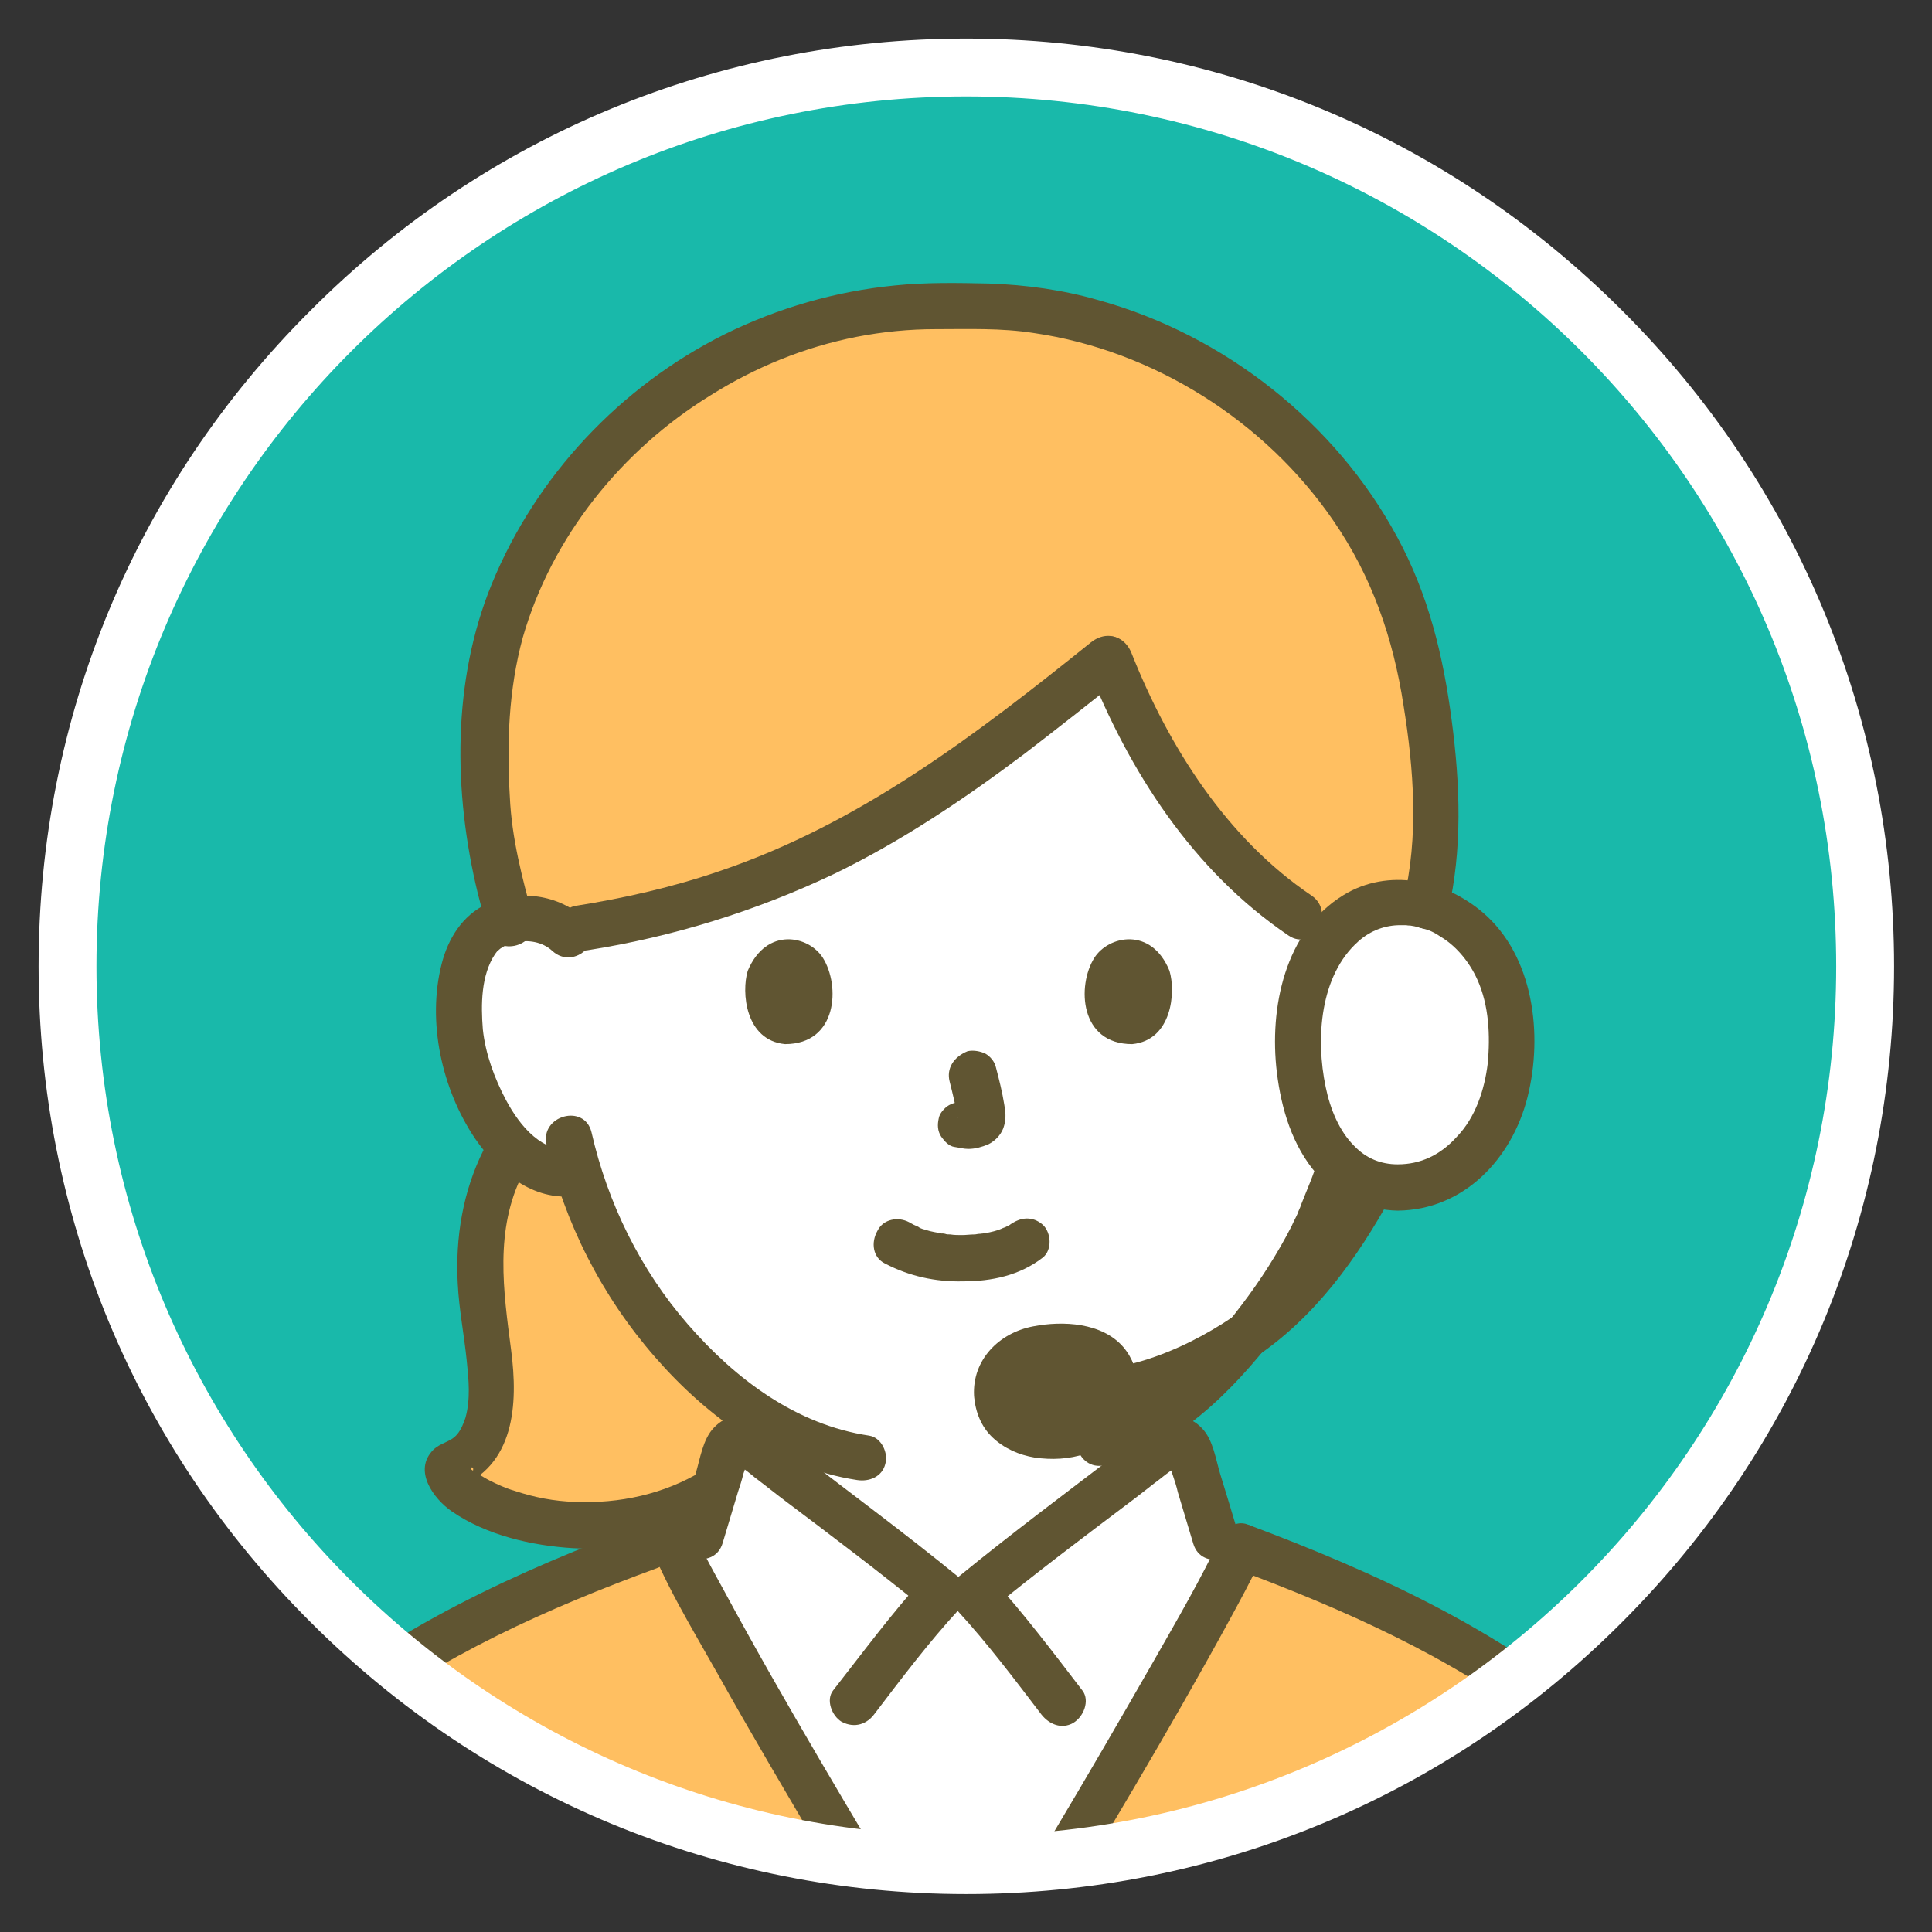 <?xml version="1.0" encoding="utf-8"?>
<!-- Generator: Adobe Illustrator 23.0.2, SVG Export Plug-In . SVG Version: 6.00 Build 0)  -->
<svg version="1.1" id="b" xmlns="http://www.w3.org/2000/svg" xmlns:xlink="http://www.w3.org/1999/xlink" x="0px" y="0px"
	 viewBox="0 0 300.5 300.5" style="enable-background:new 0 0 300.5 300.5;" xml:space="preserve">
<rect x="0" y="0" width="300.5" height="300.5" fill="#333333" stroke="none"/>
<style type="text/css">
	.st0{display:none;clip-path:url(#SVGID_2_);}
	.st1{display:inline;fill:#FFFFFF;}
	.st2{display:inline;fill:#FFBF61;}
	.st3{display:inline;fill:#605532;stroke:#605532;stroke-width:0.362;stroke-miterlimit:10;}
	.st4{display:inline;fill:#605532;}
	.st5{display:inline;fill:none;stroke:#605532;stroke-width:0.362;stroke-miterlimit:10;}
	.st6{clip-path:url(#SVGID_2_);}
	.st7{fill:#FFFFFF;}
	.st8{fill:#FFBF61;}
	.st9{fill:#605532;}
</style>
<g>
	<g>
		<defs>
			<path id="SVGID_1_" d="M150.3,6.3L150.3,6.3c79.5,0,144,64.5,144,144l0,0c0,79.5-64.5,144-144,144l0,0c-79.5,0-144-64.5-144-144
				l0,0C6.3,70.7,70.7,6.3,150.3,6.3z"/>
		</defs>
		<use xlink:href="#SVGID_1_"  style="overflow:visible;fill:#19B9AA;"/>
		<clipPath id="SVGID_2_">
			<use xlink:href="#SVGID_1_"  style="overflow:visible;"/>
		</clipPath>
		<g class="st0">
			<path class="st1" d="M203.2,189.8c-3.9,7.3-12.8,20.2-23.8,26.7c0.1,3.9,0.3,7.7,0.8,11.6c0,0-0.6,23.7-31,23.7
				c-30.4,0-31.1-23.8-31.1-23.8c0.4-3.9,0.7-8.3,0.8-11.8c-5.3-3.3-10-7.4-14-12.2c-5.5-6.7-9.4-14.4-11.7-22.7l-2.3-0.4
				c-2.6-0.4-5-1.5-7.1-3.2c-2.5-2.1-4.5-4.8-5.9-7.8c-3-5.9-4.2-12.5-3.7-19.1c0.1-1.7,0.5-3.3,1.3-4.8c1.3-2.2,3.6-3.7,6.1-4.1
				c2.6-0.4,5.2,0.4,7.2,2.1c0,0-8.6-52,59.7-52c64.8,0,61.2,52,61.2,52c2-1.7,4.6-2.5,7.2-2.1c2.5,0.4,4.8,1.8,6.1,4.1
				c0.8,1.5,1.2,3.1,1.3,4.8c0.5,6.6-0.7,13.2-3.7,19.1c-1.4,3-3.4,5.6-5.9,7.8c-2,1.7-4.5,2.7-7.1,3.2c0,0-0.4,0.1-1.2,0.2
				c-0.6,2.2-1.2,4-1.5,5C204.5,187.3,203.8,188.5,203.2,189.8z"/>
			<path class="st1" d="M170,270c8.8-8.7,14.5-19.2,21-29.7c-2.4-4.8-5.6-9.1-9.5-12.8c-7.9,7.9-17.1,14.3-27.3,19
				c-0.6,0.3-1.2,0.6-1.4,1.2c-0.1,0.5,0,1.1,0.3,1.5c1.7,2.5,3.6,4.9,5.6,7.3C162.6,261.1,167.4,266.8,170,270z"/>
			<path class="st1" d="M128.8,270c-8.8-8.7-14.5-19.2-21-29.7c2.4-4.8,5.6-9.1,9.5-12.8c7.9,7.9,17.1,14.3,27.3,19
				c0.6,0.3,1.2,0.6,1.4,1.2c0.1,0.5,0,1.1-0.3,1.5c-1.7,2.5-3.6,4.9-5.6,7.3C136.2,261.1,131.4,266.8,128.8,270z"/>
			<path class="st1" d="M138.2,381c4.9,1.1,24.6,6.2,32.3,9c2.3-7.4,5.6-17.9,8.1-25.8c-3.3-1.1-6.5-2.1-9.8-3l-9.2-15.8
				c-1.6-2.8-3.3-5.6-6.1-7.2c-2.7-1.6-6-1.7-9.1-1.7c-4.6-0.3-9.1-0.1-13.7,0.4l-10.3,1.3l7.3,41.1L138.2,381z"/>
			<path class="st1" d="M50.4,346.5c4.1,0.1,8.2,3.1,8.1,8.2c-0.1,6-6.4,7.4-10.6,6.7c-4.1-0.7-6.8-4.6-6.1-8.7
				c0-0.2,0.1-0.3,0.1-0.5C42.9,348.2,47,346.4,50.4,346.5z"/>
			<path class="st1" d="M130.8,397.1c-1-5.5-2-11.7-3.2-18.2l1.8,0.4l8.5,1.7c4.9,1.1,24.5,6.2,32.2,8.9l-2.1,1.7
				c-9.8,7.9-27.6,21.3-31.9,24.3c-0.6,0.4-1.2,0.8-1.8,1.1l-0.3-1.6C133.3,411.4,132.2,404.9,130.8,397.1z"/>
			<path class="st1" d="M134,415.4c-3.3-18.7-15.9-90.7-19.3-111.5c-0.4-2.6-2.6-4.6-5.3-4.7c-23.1-1.1-109.6-5.4-139.5-6.4
				c-2.1-0.1-3.9,1.6-4,3.7c0,0.2,0,0.5,0,0.8c3.5,21.8,13.6,83.2,17.6,106.5c0.5,2.7,2.8,4.8,5.5,4.9c9,0.5,17.8,1.1,26.4,1.7
				c-1.2-4.7-2.4-10.1-3.3-14.8c-1.3-6.8-2.1-11-1.9-14.7c0.2-2.8,1.7-4.7,4-5.1c3.7-0.7,5.9,2.3,6.5,5l-0.2-1.1
				c-1.3-5.4-0.6-9.1,2.9-10.3c3.1-1.1,7.3,0.7,8.8,7.4l1.3,5.9l0.4-3.3c0.4-3,4-4.6,6.4-3.7c2.2,0.7,4,2.4,4.6,4.6
				c1.7,4.7,3.2,9.4,4.4,14.2c0.3,1.4,0.7,2.8,1,4c0.5-1.3,0.8-2.1,0.8-2.1c1.1-3,5-3,7.2-1.5c2.8,1.9,5.7,10.2,6.7,14.8
				c0.2,0.9,0.5,1.8,0.8,2.6c1,0.2,3.3,1.6,5.9,2.4c0,0,0,0,0,0.1c17.9,1.4,36,2.7,55.1,3.8c1.9,0.1,3.8-0.2,5.6-0.8
				c0.6-0.2,1.3-0.5,1.9-0.8C134.1,416.1,134,415.4,134,415.4z M47.9,361.3c-4.1-0.7-6.8-4.6-6.1-8.7c0-0.2,0.1-0.3,0.1-0.5
				c0.9-4,5-5.8,8.4-5.7c4.1,0.1,8.2,3.1,8.1,8.2C58.4,360.6,52.1,362,47.9,361.3z"/>
			<path class="st1" d="M20.7,380.7c-0.6-2.7-2.8-5.7-6.5-5c-2.3,0.4-3.8,2.4-4,5.1c-0.2,3.7,0.6,7.9,1.9,14.7
				c1,5.2,2.3,11.3,3.7,16.3c2.2,5.1,5.3,8.4,10,9.1c2.9,0.5,20.7,2.2,28.7,1.9c6.9-0.7,17.3-0.6,17.2-8.1c-2.6-0.8-4.9-2.2-5.9-2.4
				c-0.3-0.8-0.6-1.7-0.8-2.6c-1.1-4.6-3.9-12.9-6.7-14.8c-2.3-1.5-6.1-1.5-7.2,1.5c0,0-0.3,0.8-0.8,2.1c-0.3-1.3-0.7-2.6-1-4
				c-1.2-4.8-2.7-9.6-4.4-14.2c-0.7-2.2-2.4-4-4.6-4.6c-2.4-0.8-6,0.7-6.4,3.7l-0.4,3.3l-1.3-5.9c-1.5-6.7-5.7-8.5-8.8-7.4
				c-3.5,1.2-4.2,4.9-2.9,10.3"/>
			<path class="st2" d="M199.9,76c9.3,5.1,13.8,13.9,16.8,21.5c4.4,11.1,5.6,29.9,1,44.6c-0.2-0.1-0.5-0.1-0.7-0.1
				c-2.6-0.4-5.2,0.4-7.2,2.1l-6.8-7.4c-1.5-3.8-2.7-6.8-4.2-10.6c-1.2-3.3-2.7-6.5-4.3-9.6c-1.4-2.4-4.4-1.7-7.1-2.2
				c-8.7-1.5-6.9-3.5-13.4-9.1c-8.8,9.5-18.2,13.3-30.2,17.1c-6.5,2-18.2,4-26.1,3.7c-8,4.6-19.7,8.2-26.9,10.5l-1.8,7.6
				c-2-1.7-4.6-2.5-7.2-2.1c-0.3,0-0.5,0.1-0.8,0.2l-0.8-2c-4.5-11.8-4.3-31-0.7-44.5c3.7-13.8,12.4-27.3,24.7-32.9l11.1-7.5
				c10.8-9.3,42.8-8.6,53.8-4.7c10.5,3.7,18.5,10.4,22.3,18.1L199.9,76z"/>
			<path class="st2" d="M292,373c-1.8-16.5-24-85.6-31.5-95.3c-3.9-6.6-9.8-9.1-13-10.9c-18.8-10.2-34.9-18.5-57-27.4h0
				c0.2,0.3,0.4,0.7,0.5,1c-6.5,10.5-12.2,21-21,29.7c-2.6-3.2-7.4-8.9-11.2-13.6c-2-2.3-3.9-4.8-5.6-7.3h-7.5
				c-1.7,2.5-3.6,4.9-5.6,7.3c-3.8,4.7-8.7,10.4-11.2,13.6c-8.7-8.6-14.4-19-20.7-29.4c-0.1,0-0.3-0.1-0.4-0.1
				c-19,7.9-33.7,15.6-50.6,24.8c-3.3,1.9-6.4,4-9.3,6.4c-4.2,2.6-8.7,12.7-10.4,23.6l0.1,0.4c29.9,1.4,59.8,2.9,71.9,3.5
				c2.7,0.1,4.9,2.1,5.3,4.7c1.1,6.9,3.3,19.6,5.8,34.1l10.1-1.2c4.5-0.5,9.1-0.7,13.6-0.4c3.1,0.1,6.4,0.1,9.1,1.7
				c2.8,1.6,4.5,4.5,6.1,7.2c3.1,5.3,6.1,10.6,9.2,15.8c3.3,1,6.6,2,9.8,3.1c-2.4,7.9-5.7,18.4-8.1,25.8l-0.5,0
				c-1.2,0.9-2,1.6-2,1.6c-9.8,7.9-27.6,21.3-31.9,24.3c-0.6,0.4-1.2,0.8-1.8,1.1c-0.6,0.3-1.2,0.6-1.9,0.8
				c-1.8,0.6-3.7,0.8-5.6,0.8c-19.1-1.1-37.2-2.4-55.1-3.8c0,4.1-3.1,5.8-7,6.8c0,9.9,0,0.1,0,14.1v0h171.2c0-15.7,0-7,0-17.5
				c5.1,1.1,10.2,1.9,15.3,2.4c8.3,0.3,35.8,5.6,40.6-18.9C293,392.1,293.1,382.5,292,373z"/>
			<path class="st3" d="M120.7,227.9c0.4-3.9,0.7-7.8,0.8-11.8c0-1.4-1.1-2.5-2.5-2.5c-1.4,0-2.5,1.1-2.5,2.5
				c-0.1,3.9-0.4,7.9-0.8,11.8c0,1.4,1.1,2.5,2.5,2.5C119.5,230.3,120.6,229.2,120.7,227.9z"/>
			<path class="st3" d="M176.9,216.6c0.1,3.8,0.3,7.7,0.8,11.5c0,1.4,1.1,2.5,2.5,2.5c1.2-0.1,2.7-1.1,2.5-2.5
				c-0.5-3.8-0.7-7.6-0.8-11.5c0-1.4-1.1-2.5-2.5-2.5C178,214.1,176.9,215.2,176.9,216.6z"/>
			<path class="st3" d="M238.4,435.7c0-13.1,0-4.3,0-17.4c0-3.2-5-3.2-5,0c0,13.1,0,4.3,0,17.4C233.4,438.9,238.4,438.9,238.4,435.7
				z"/>
			<path class="st3" d="M62.2,421.5c0,12,0,2.2,0,14.1c0,3.2,5,3.2,5,0c0-12,0-2.2,0-14.1C67.2,418.3,62.2,418.3,62.2,421.5z"/>
			<path class="st3" d="M147.1,249.6c0,17.2,0.3,34.3,0.5,51.5c0.1,8.1,0.2,16.2,0.3,24.4c0,3.2,5.1,3.2,5,0
				c-0.3-23.1-0.5-46.1-0.7-69.1c0-2.2,0-4.5,0-6.7C152.1,246.3,147.1,246.3,147.1,249.6z"/>
			<path class="st3" d="M147.7,406.5c0,13.5,0.1,5.3,0.1,18.8c0,3.3,0,6.6,0,9.9c0,3.2,5,3.2,5,0c0-14.6-0.1-7.4-0.1-22
				c0-2.2,0-4.5,0-6.7C152.7,403.2,147.7,403.2,147.7,406.5z"/>
			<path class="st3" d="M64.7,438.2h171.2c3.2,0,3.2-5,0-5H64.7C61.5,433.2,61.5,438.2,64.7,438.2z"/>
			<path class="st3" d="M191,242.2c10.2,4.2,20.3,8.7,30.2,13.6c9,4.5,17.8,9.3,26.7,14c4.2,2.2,7.9,4.9,10.4,9.1
				c1.7,2.8,6,0.2,4.3-2.5c-2.6-4.1-6.1-7.5-10.4-9.9c-4-2.3-8-4.3-12.1-6.5c-9.6-5.1-19.3-10.1-29.3-14.6c-6.2-2.8-12.4-5.5-18.6-8
				c-1.3-0.4-2.7,0.4-3.1,1.8C188.9,240.5,189.7,241.8,191,242.2z"/>
			<path class="st3" d="M246.3,290.8c-1.7,10.3-3.7,20.6-5.4,30.9c-1.6,9.3-2.8,18.6-3.6,27.9c-0.5,5.9-1,11.7-1.4,17.6
				c0,1.4,1.1,2.5,2.5,2.5c1.4,0,2.5-1.1,2.5-2.5c0.7-9.3,1.3-18.6,2.4-27.9c1.2-10.2,3-20.2,4.9-30.3c1-5.6,2.1-11.3,3-16.9
				c0.3-1.3-0.4-2.7-1.8-3.1C248,288.7,246.7,289.5,246.3,290.8z"/>
			<path class="st3" d="M39.8,296.1c0.8-6,2.6-11.8,5.3-17.1c0.9-1.8,2-3.3,3.4-4.7c0.6-0.5-0.4,0.3,0.2-0.2
				c0.2-0.2,0.5-0.3,0.7-0.5c0.6-0.5,1.2-0.9,1.8-1.4c1.5-1.1,2.9-2.2,4.5-3.1c5.2-3.3,10.9-6,16.3-8.9c5.5-2.9,11-5.6,16.5-8.3
				c6.6-3.2,13.2-6.1,19.9-9c1.3-0.4,2.1-1.8,1.8-3.1c-0.4-1.3-1.8-2.1-3.1-1.8c-12.3,5.1-24.3,10.8-36,17c-5.7,3-11.6,5.8-17.1,9.2
				c-2.8,1.7-5.4,3.7-8,5.7c-1.8,1.4-3.3,3.1-4.4,5c-3.7,5.9-5.7,13-6.7,19.9c-0.3,1.3,0.4,2.7,1.8,3.1
				C38.1,298.2,39.5,297.4,39.8,296.1z"/>
			<path class="st4" d="M171.8,271.8c6.6-6.6,11.8-14.5,16.6-22.5c1.2-2,2.4-4,3.6-6c0.7-1.1,1.7-2.3,1.4-3.7
				c-0.4-1.1-1-2.1-1.6-3.1c-2.3-4-5.2-7.7-8.5-10.9c-1-0.9-2.6-0.9-3.5,0c-6.7,6.7-14.4,12.3-22.8,16.7c-1,0.5-2,1-3,1.5
				c-1.1,0.4-2.1,1-2.9,1.9c-1.3,1.7-0.7,3.8,0.5,5.4c2.4,3.5,5.3,6.7,8,10c2.9,3.5,5.9,7,8.8,10.6
				C169.2,272.8,170.8,272.8,171.8,271.8c1-1,1-2.5,0-3.5c-3-3.7-6-7.3-9.1-11c-1.7-2-3.4-4.1-5-6.1c-0.6-0.7-1.2-1.4-1.7-2.2
				c-0.3-0.4-0.8-0.9-0.7-1.4l-0.3,1.3l-0.2,0.1c0.2-0.1,0.3-0.2,0.5-0.3c0.3-0.2,0.6-0.3,1-0.4c0.6-0.3,1.2-0.6,1.8-0.8
				c1.3-0.6,2.5-1.3,3.7-2c2.6-1.4,5.1-3,7.6-4.7c5-3.4,9.6-7.2,13.9-11.5h-3.5c3.7,3.6,6.8,7.7,9.1,12.3v-2.5
				c-6.2,10.2-12.1,20.7-20.6,29.2C165.9,270.5,169.5,274.1,171.8,271.8z"/>
			<path class="st5" d="M171.8,271.8c6.6-6.6,11.8-14.5,16.6-22.5c1.2-2,2.4-4,3.6-6c0.7-1.1,1.7-2.3,1.4-3.7
				c-0.4-1.1-1-2.1-1.6-3.1c-2.3-4-5.2-7.7-8.5-10.9c-1-0.9-2.6-0.9-3.5,0c-6.7,6.7-14.4,12.3-22.8,16.7c-1,0.5-2,1-3,1.5
				c-1.1,0.4-2.1,1-2.9,1.9c-1.3,1.7-0.7,3.8,0.5,5.4c2.4,3.5,5.3,6.7,8,10c2.9,3.5,5.9,7,8.8,10.6
				C169.2,272.8,170.8,272.8,171.8,271.8z M171.8,271.8c1-1,1-2.5,0-3.5c-3-3.7-6-7.3-9.1-11c-1.7-2-3.4-4.1-5-6.1
				c-0.6-0.7-1.2-1.4-1.7-2.2c-0.3-0.4-0.8-0.9-0.7-1.4l-0.3,1.3l-0.2,0.1c0.2-0.1,0.3-0.2,0.5-0.3c0.3-0.2,0.6-0.3,1-0.4
				c0.6-0.3,1.2-0.6,1.8-0.8c1.3-0.6,2.5-1.3,3.7-2c2.6-1.4,5.1-3,7.6-4.7c5-3.4,9.6-7.2,13.9-11.5h-3.5c3.7,3.6,6.8,7.7,9.1,12.3
				v-2.5c-6.2,10.2-12.1,20.7-20.6,29.2C165.9,270.5,169.5,274.1,171.8,271.8z"/>
			<path class="st3" d="M130.6,268.2c-8.5-8.5-14.3-19-20.6-29.2v2.5c2.3-4.6,5.4-8.8,9.1-12.3h-3.5c4.3,4.3,8.9,8.1,13.9,11.5
				c2.4,1.6,4.9,3.2,7.4,4.6c1.2,0.7,2.5,1.3,3.7,2c0.6,0.3,1.3,0.6,2,0.9c0.3,0.1,0.5,0.2,0.8,0.4c0.2,0.1,0.3,0.2,0.5,0.3
				c0.2,0.1,0.2,0.1,0,0l-0.3-1.3c0.1,1-1.7,2.7-2.3,3.4c-1.7,2.1-3.4,4.2-5.1,6.3c-3,3.7-6.1,7.3-9.1,11c-0.9,1-0.9,2.5,0,3.5
				c1,1,2.6,1,3.5,0c5.4-6.6,11-13,16.1-19.7c1.1-1.2,1.7-2.7,1.8-4.3c-0.1-2.8-2.9-3.6-5-4.6c-4.2-2.1-8.3-4.5-12.1-7.2
				c-4.4-3.1-8.5-6.5-12.3-10.3c-1-0.9-2.6-0.9-3.5,0c-3.3,3.1-6.2,6.7-8.4,10.7c-0.7,1-1.3,2.1-1.7,3.2c-0.4,1.3,0.6,2.5,1.2,3.5
				c1.2,2,2.5,4.1,3.7,6.2c4.9,8,10,15.8,16.6,22.5C129.3,274.1,132.9,270.5,130.6,268.2z"/>
			<path class="st3" d="M170.8,387.5c-6.3-2.3-12.8-4-19.3-5.7c-4.8-1.3-9.5-2.6-14.4-3.6l-7.1-1.4c-1.3-0.3-2.7,0.4-3.1,1.8
				c-0.4,1.3,0.4,2.7,1.8,3.1c10.4,2.1,20.6,4.6,30.7,7.6c3.4,1,6.7,1.9,10,3.1c1.3,0.4,2.7-0.4,3.1-1.8
				C172.9,389.3,172.1,387.9,170.8,387.5z"/>
			<path class="st3" d="M179.1,362c-3.4-1.1-6.7-2.3-10.1-3.3l1.5,1.1l-7.1-12.3c-2.1-3.5-3.9-7.6-7.1-10.3
				c-3.5-2.9-7.9-3.3-12.2-3.4c-4.3-0.2-8.6-0.1-12.9,0.4c-1.4,0-2.5,1.1-2.5,2.5c0,1.4,1.1,2.5,2.5,2.5c3.9-0.4,7.9-0.5,11.8-0.4
				c3.3,0.1,7.1-0.2,9.8,2c2.9,2.2,4.5,6,6.2,9.1l6.4,11c0.7,1.2,1.2,2.3,2.6,2.8c1.1,0.4,2.2,0.7,3.3,1c2.2,0.7,4.4,1.5,6.6,2.2
				C180.9,367.9,182.2,363,179.1,362z"/>
			<path class="st3" d="M71.7,417.3c17.3,1.4,34.6,2.6,51.9,3.7c3.8,0.2,7.5,0.3,11-1.3c1.9-1,3.7-2.1,5.4-3.5
				c4.4-3.2,8.7-6.5,13.1-9.8c5.6-4.3,11.2-8.5,16.6-12.9c1-1,1-2.6,0-3.5c-1-0.9-2.6-0.9-3.5,0c-8.9,7.2-18.1,14.1-27.3,20.9
				c-1.3,1-2.6,1.9-3.9,2.9c-2.6,1.8-5.8,2.7-8.9,2.4c-8.6-0.5-17.3-1.1-25.9-1.7c-9.4-0.7-18.9-1.4-28.3-2.1
				c-1.4,0-2.5,1.1-2.5,2.5C69.2,416.1,70.3,417.2,71.7,417.3z"/>
			<path class="st3" d="M15.4,407.9c-5.5-0.4-11.1-0.8-16.6-1.1c-2.8-0.2-5.7-0.4-8.5-0.5c-1.7-0.1-3.3-0.4-4.1-2.1
				c-0.4-1.2-0.6-2.4-0.7-3.6c-0.2-1.3-0.4-2.5-0.6-3.8c-0.5-2.9-1-5.7-1.4-8.6c-2.4-14.6-4.8-29.2-7.2-43.7
				c-2.2-13.5-4.4-27.1-6.6-40.7c-0.5-2.3-0.9-4.5-1.1-6.8c0-1.1,0.8-1.6,2-1.5c1.1,0,2.1,0.1,3.2,0.1c5.3,0.2,10.6,0.4,15.9,0.6
				c13.9,0.6,27.8,1.2,41.7,1.9c14.5,0.7,29,1.4,43.5,2.1c10.7,0.5,21.3,1,32,1.6c2.1,0.1,4.7-0.1,5.4,2.5c0.5,2,0.7,4.1,1.1,6.2
				c0.9,5.6,1.9,11.2,2.9,16.8c2.5,14.4,5,28.8,7.5,43.3c2.2,12.7,4.4,25.4,6.7,38.1c0.4,2,1.5,5.3-0.4,6.9c-1,1-1,2.6,0,3.5
				c1,0.9,2.6,0.9,3.6,0c3.2-2.6,2.5-7,1.9-10.5c-0.5-2.6-0.9-5.2-1.4-7.9c-1.2-6.6-2.3-13.2-3.5-19.8c-2.6-15-5.2-30.1-7.8-45.1
				c-1.1-6.6-2.2-13.1-3.4-19.7c-0.4-2.6-0.9-5.2-1.3-7.7c-0.4-2.4-0.5-5.3-1.8-7.4c-1.2-2-3.1-3.3-5.4-3.8
				c-1.2-0.2-2.3-0.3-3.5-0.3l-6.3-0.3c-5.5-0.3-11-0.5-16.5-0.8c-14.4-0.7-28.8-1.4-43.2-2.1c-14.8-0.7-29.6-1.4-44.4-2
				c-6.1-0.3-12.1-0.5-18.2-0.8c-2.4-0.1-4.8-0.2-7.2-0.3c-1.7-0.2-3.4,0-5,0.8c-2.1,1.2-3.3,3.4-3.2,5.8c0.3,2.6,0.7,5.2,1.2,7.8
				c0.5,3,1,5.9,1.4,8.9c1.2,7.1,2.3,14.3,3.5,21.4c2.5,15.5,5.1,30.9,7.7,46.4c1,6.2,2.1,12.4,3.1,18.6c0.5,3.1,0.7,6.6,3.2,8.9
				c1.8,1.6,4.1,2.5,6.6,2.4c2.9,0.2,5.8,0.4,8.7,0.5c5.5,0.4,11.1,0.7,16.6,1.1c1.4,0,2.5-1.1,2.5-2.5
				C17.9,409,16.8,407.9,15.4,407.9z"/>
			<path class="st3" d="M53.5,397.1c-0.2,0.5,0.4-0.7,0.1-0.1c0.2-0.2,0.2-0.2,0-0.1c0.1-0.1,0.3-0.2,0.4-0.2c0.3-0.1,0.3-0.1,0,0
				c0.1-0.1,0.3-0.1,0.4-0.1c0.3-0.1,0.3-0.1,0,0c0.2,0,0.3,0,0.5,0c0.2,0,0.3,0,0.5,0c-0.3-0.1-0.3,0,0,0c0.3,0.1,0.6,0.1,0.9,0.3
				c-0.5-0.2,0.3,0.2,0.5,0.2c0.3,0.2,0.3,0.3,0.1,0c0.7,0.7,1.3,1.5,1.8,2.5c0.6,1.2,1.2,2.4,1.6,3.6c1,2.7,1.7,5.4,2.5,8.2
				c0.2,0.8,0.5,1.6,0.9,2.3c0.4,0.6,1,1,1.6,1.2c0.1,0,0.8,0.3,0.4,0.1c1.7,0.7,3.3,1.6,5.1,2.2c3.1,1,4.4-3.8,1.3-4.8
				c-1.9-0.6-3.7-1.9-5.6-2.3l1.8,1.8c-1-2.5-1.5-5.3-2.4-7.9c-0.9-2.8-2-5.4-3.5-7.9c-1.3-2.3-3.5-3.8-6.1-4.3
				c-3.2-0.7-6.5,1.1-7.7,4.2c-0.4,1.3,0.4,2.7,1.8,3.1C51.8,399.2,53.1,398.4,53.5,397.1z"/>
			<path class="st3" d="M55.2,407.3c-2.2-8.8-4.3-17.6-7.3-26.2c-0.5-1.8-1.3-3.5-2.4-5c-1.3-1.6-3.1-2.7-5.1-3.1
				c-3.8-0.8-8.3,1.6-8.9,5.6c-0.3,1.3,0.4,2.7,1.8,3.1c1.3,0.4,2.7-0.4,3.1-1.8c0.4-2.5,3-2.5,4.7-1.2c0.8,0.7,1.4,1.7,1.7,2.7
				c0.6,1.6,1.1,3.1,1.6,4.7c2.4,7.3,4.2,14.9,6,22.4C51.1,411.8,56,410.5,55.2,407.3z"/>
			<path class="st3" d="M42,407.2c-2.1-8.5-4.2-17-6.2-25.6c-0.8-3.6-1.3-7.6-3.4-10.7c-2.1-3.2-5.9-5.3-9.8-4
				c-5.8,2-5.8,8.4-4.6,13.4c0.7,3.1,5.6,1.8,4.8-1.3c-0.6-1.8-0.7-3.7-0.3-5.5c0.2-1,1-1.7,1.9-1.8c0.1,0,0.5-0.1,0.2-0.1
				c-0.3,0,0.1,0,0.2,0c0.1,0,0.3,0,0.4,0c0.4,0-0.4-0.1,0,0c0.5,0,1.1,0.3,1.5,0.6c1.1,0.9,2,2.2,2.4,3.6c0.9,2.8,1.4,5.9,2.1,8.8
				c0.9,3.8,1.8,7.7,2.8,11.5c1,4.2,2,8.4,3,12.5C37.9,411.7,42.8,410.4,42,407.2z"/>
			<path class="st3" d="M13.6,413.1c2.2,5,6,9.3,11.6,10.2c3.5,0.6,7,0.8,10.5,1.1c9.4,0.8,18.8,1.4,28.1-0.2
				c5.2-0.9,10.2-3.5,10.4-9.4c0.1-3.2-4.9-3.2-5,0c0,1.2-0.6,2.3-1.7,2.9c-1.6,0.8-3.3,1.4-5.1,1.6c-3.8,0.6-7.7,0.9-11.6,0.9
				c-8-0.2-16.1-0.8-24-1.7c-0.4,0,0.6,0.1-0.1,0c-0.4-0.1-0.9-0.1-1.3-0.2c-1.1-0.2-2.1-0.7-3-1.4c-2-1.7-3.5-3.9-4.5-6.3
				c-0.7-1.2-2.2-1.6-3.4-0.9C13.4,410.4,13,411.9,13.6,413.1z"/>
			<path class="st3" d="M29.4,405.9c-1.3-4.9-2.5-9.7-3.7-14.6c-0.6-2.3-1.2-4.7-1.7-7c-0.4-1.7-0.6-3.4-1.2-5.1
				c-0.8-2.6-2.7-4.7-5.2-5.7c-2.8-1-5.9-0.2-7.9,2c-3.4,4-1.9,10.4-1.1,15c1.3,7.4,2.8,14.7,4.8,21.9c0.8,3.1,5.7,1.8,4.8-1.3
				c-1.6-5.8-2.8-11.6-3.9-17.5c-0.5-2.5-1-5-1.3-7.5c-0.3-1.8-0.4-3.7-0.2-5.6c0.3-1.6,1.4-2.8,3.1-2.3c1.5,0.4,2.1,2.1,2.5,3.5
				c0.8,3.6,1.7,7.3,2.6,10.9c1.2,4.9,2.4,9.8,3.7,14.6C25.4,410.4,30.3,409,29.4,405.9z"/>
			<path class="st3" d="M258.4,278.9c1.4,2,2.5,4.1,3.5,6.3c0.3,0.8,0.7,1.5,1,2.3c0.2,0.4,0.4,0.8,0.5,1.2c0.1,0.2,0.3,0.6,0.1,0.2
				c0.1,0.3,0.2,0.5,0.3,0.8c0.8,1.9,1.6,3.8,2.3,5.7c3.7,9.5,7,19.2,10.2,28.9c3.2,9.9,6.2,19.8,8.9,29.8c1.1,3.9,2.1,7.9,3,11.9
				c0.3,1.5,0.7,3.1,0.9,4.6c0.1,0.6,0.2,1.3,0.3,2c0,0.2-0.1-0.6,0-0.1c0,0.1,0,0.2,0,0.4c0.1,0.8,0.2,1.6,0.3,2.4
				c0.7,7.3,0.7,14.7,0,22c-0.2,3.2-0.8,6.3-2,9.2c-0.9,2.1-2.1,4-3.7,5.7c-2.9,2.9-6.6,4.9-10.7,5.7c-1.1,0.2-2.2,0.4-3.3,0.6
				c-0.3,0,0,0,0.1,0c-0.1,0-0.2,0-0.4,0c-0.2,0-0.5,0.1-0.7,0.1c-0.6,0.1-1.1,0.1-1.7,0.1c-2,0.1-4.1,0.2-6.1,0.1
				c-3.2-0.1-6.3-0.4-9.5-0.6c-1-0.1-2.1-0.1-3.1-0.2c-0.3,0-0.6-0.1-1-0.1c-0.3,0-0.3,0,0,0c-0.2,0-0.4-0.1-0.7-0.1
				c-0.8-0.1-1.5-0.2-2.3-0.4c-8.7-1.4-17.3-3.3-25.8-5.3c-9.8-2.3-19.6-4.7-29.3-7.4c-4-1.1-7.9-2.2-11.9-3.5c-1.5-0.5-3-1-4.5-1.5
				c-0.6-0.2-1.2-0.4-1.8-0.7c-0.1-0.1-0.3-0.1-0.4-0.2c-0.2-0.1,0.6,0.3,0.1,0.1c-0.2-0.1-0.5-0.2-0.7-0.3c-0.3-0.2-0.7-0.3-1-0.5
				c-0.1-0.1-0.2-0.2-0.4-0.2c-0.5-0.3,0.5,0.4,0.1,0.1l0.7,2.4c3.6-12.2,7.7-24.3,11.4-36.5c0.8-2.5,1.5-5,2.2-7.5l-3.1,1.8
				c8.3,2,16.6,3.8,24.9,5.7c9.2,2.1,18.5,4.1,27.7,6.5c0.7,0.2,1.5,0.4,2.2,0.6c2,0.4,4,0.6,6,0.7c4.3,0.5,8.7,1,13.1,1.2
				c3.2,0.2,3.2-4.9,0-5c-3.8-0.2-7.6-0.6-11.4-1c-2.6-0.2-5.2-0.5-7.8-1.1c-3.8-1-7.7-1.9-11.5-2.8c-10-2.3-20.1-4.6-30.1-6.9
				c-3.9-0.9-7.8-1.7-11.7-2.7c-1.3-0.3-2.7,0.4-3.1,1.8c-1.4,5.5-3.2,10.9-4.9,16.4c-2.2,7-4.4,13.9-6.6,20.9
				c-0.7,2.2-1.4,4.5-2.1,6.7c-0.2,0.9,0,1.8,0.6,2.4c1.6,1.5,3.9,2.2,5.9,2.9c3.3,1.2,6.7,2.3,10.1,3.3c9.5,2.8,19,5.3,28.7,7.6
				c9.4,2.3,18.9,4.4,28.4,6.2c5.9,1,11.8,1.7,17.7,2.1c8.5,0.6,17.6,0.5,25.3-3.6c4.4-2.3,7.9-6,10-10.5c3.1-6.7,3.2-14.4,3.3-21.7
				c0.1-5.9-0.3-11.8-1.2-17.7c-0.6-3.4-1.3-6.7-2.2-10c-2.4-9.6-5.2-19.2-8.2-28.6c-3.2-10.3-6.6-20.6-10.4-30.8
				c-2.7-7.3-5.4-14.9-9.1-21.8c-0.5-0.9-1-1.7-1.6-2.5c-0.7-1.2-2.2-1.6-3.4-0.9C258.1,276.2,257.7,277.7,258.4,278.9z"/>
			<path class="st3" d="M211.6,145.8c2.7-2.2,6.7-1.9,9,0.8c1.3,1.7,1.4,4,1.4,6c0.1,2.2-0.1,4.4-0.4,6.5c-1.4,8-5.6,17.7-14.5,19.2
				c-1.3,0.4-2.1,1.8-1.8,3.1c0.4,1.3,1.8,2.1,3.1,1.8c9-1.5,14.3-9.9,16.9-17.9c1.4-4.4,2-9,1.7-13.6c-0.3-4.4-1.5-8.6-5.6-10.9
				c-4.3-2.4-9.7-1.8-13.3,1.4c-1,1-1,2.6,0,3.5C209,146.7,210.6,146.7,211.6,145.8z"/>
			<path class="st3" d="M205.1,174.1c-0.1,2.6-0.6,5.2-1.5,7.7c-0.3,0.9-0.6,1.9-0.9,2.8c-0.1,0.2-0.2,0.5-0.3,0.7
				c0,0.1-0.1,0.2-0.1,0.3c-0.2,0.5,0.1-0.3,0-0.1c-1.2,2.5-2.5,5-4,7.3c-4.3,7-9.7,13.3-16,18.5c-3.5,2.9-7.6,4.9-12,6
				c-3.2,0.7-1.8,5.6,1.3,4.8c9-2.1,16.5-8.5,22.4-15.3c5-5.5,9.2-11.7,12.4-18.4c2.1-4.6,3.4-9.5,3.6-14.5
				C210.3,170.9,205.2,170.9,205.1,174.1z"/>
			<path class="st3" d="M90.7,142.2c-3.2-2.8-7.7-3.7-11.7-2.2c-4.3,1.7-6.5,5.3-7.1,9.8c-1.1,9,1.2,18,6.4,25.4c2.9,4,7,7.1,12,7.9
				c1.3,0.3,2.7-0.4,3.1-1.8c0.4-1.3-0.4-2.7-1.8-3.1c-8.9-1.5-13.1-11.2-14.5-19.2c-0.4-2.2-0.5-4.3-0.4-6.5c0.1-2,0.1-4.4,1.4-6
				c2.3-2.7,6.3-3.1,9-0.8c1,0.9,2.6,0.9,3.5,0C91.7,144.8,91.7,143.2,90.7,142.2z"/>
			<path class="st3" d="M88.9,173.2c1.4,8.9,4.5,17.5,9.1,25.3c5.2,8.6,12.8,16.3,21.8,21c4.8,2.5,9.9,4.1,15.3,4.6
				c1.4,0,2.5-1.1,2.5-2.5c0-1.4-1.1-2.5-2.5-2.5c-18.2-1.9-32.3-18.1-38-34.5c-1.4-4.1-2.5-8.4-3.2-12.7c-0.4-1.3-1.8-2.1-3.1-1.8
				C89.4,170.5,88.6,171.8,88.9,173.2z"/>
			<path class="st3" d="M193.6,67.2C188,56,175.6,48.5,163.5,46.4c-11.4-1.9-23-1.8-34.3,0.3c-5.5,1.1-11.3,2.8-15.7,6.6
				c-1,1-1,2.6,0,3.5c1,1,2.6,1,3.5,0c0.2-0.1,0.3-0.3,0.5-0.4c-0.3,0.3,0.1-0.1,0.2-0.2c0.4-0.3,0.9-0.6,1.3-0.8
				c0.9-0.5,1.9-1,2.8-1.4c2.2-0.9,4.4-1.5,6.8-2c5.3-1.1,10.8-1.7,16.3-1.8c10-0.2,20,0.3,29,5c6.4,3.3,12,8.1,15.2,14.5
				C190.7,72.6,195,70.1,193.6,67.2z"/>
			<path class="st3" d="M103,60.5c-10.8,5-18.5,15.2-23,26c-4.6,11-6.1,23.4-5.6,35.3c0.1,6.5,1.3,12.9,3.4,19
				c0.4,1.3,1.8,2.1,3.1,1.8c1.3-0.4,2.1-1.8,1.8-3.1c-3.8-10.2-3.9-21.9-2.6-32.7c1.3-11,4.9-21.9,11.7-30.6
				c3.6-4.8,8.4-8.7,13.8-11.3c1.2-0.7,1.6-2.2,0.9-3.4C105.7,60.2,104.2,59.8,103,60.5z"/>
			<path class="st3" d="M198.6,78.2c7.6,4.2,12.3,11.5,15.4,19.3c3.3,8.2,4.3,17.3,4,26.1c-0.1,5.6-0.9,11.1-2.4,16.5
				c-0.9,3.1,4,4.4,4.8,1.3c2.7-10.2,3.4-20.9,1.8-31.3c-1.1-8.9-4.2-17.4-9.1-24.9c-3.1-4.7-7.2-8.5-12.1-11.3
				C198.3,72.3,195.8,76.6,198.6,78.2z"/>
			<path class="st3" d="M174.1,101.3c-5.3,6.2-11.9,11.1-19.3,14.4c-7.3,3.2-14.9,5.4-22.8,6.7c-4.7,0.8-9.4,1.2-14.1,1.1
				c-3.2-0.1-3.2,4.9,0,5c4.5,0,9-0.3,13.4-1c4.2-0.6,8.3-1.4,12.3-2.5c8-2.3,16-5.3,22.9-10c4.1-2.9,7.9-6.2,11.1-10.1
				c0.9-1,0.9-2.5,0-3.5C176.7,100.3,175.1,100.3,174.1,101.3z"/>
			<path class="st3" d="M132.3,113c-4.5,3.6-9.4,6.8-14.6,9.4c-5.9,3.2-11.9,6-18.2,8.4c-3.1,1.2-6.3,2.3-9.5,3.3
				c-3.1,0.9-1.8,5.8,1.3,4.8c6.2-1.9,12.4-4.3,18.3-7c6.2-2.7,12.2-5.9,18-9.5c2.8-1.8,5.6-3.7,8.1-5.9c1-1,1-2.6,0-3.5
				C134.9,112,133.3,112,132.3,113z"/>
			<path class="st3" d="M177.7,112.6c1.8,1.8,4.1,3,6.5,3.5c1.8,0.4,3.6,0.7,5.4,0.8c1,0.1,2.1,0,2.8,0.9c0.8,1.3,1.5,2.7,2,4.1
				c0.6,1.4,1.2,2.8,1.8,4.2c1.5,3.7,2.9,7.4,4.4,11.2c0.4,1.3,1.8,2.1,3.1,1.8c1.3-0.4,2.1-1.8,1.8-3.1c-1.5-3.8-3-7.6-4.5-11.4
				c-1.1-3.2-2.5-6.3-4.2-9.2c-1-1.6-2.5-2.7-4.3-3c-1.6-0.3-3.2-0.2-4.8-0.5c-0.9-0.2-1.8-0.4-2.7-0.6c-0.3-0.1-0.6-0.2-0.9-0.3
				c0,0-0.7-0.3-0.4-0.2c-0.5-0.2-1-0.5-1.4-0.8c0.4,0.3-0.1-0.1-0.2-0.2c-0.2-0.2-0.4-0.4-0.6-0.6
				C179,106.7,175.4,110.3,177.7,112.6z"/>
			<path class="st4" d="M50.4,349c0.2,0,0.4,0,0.6,0c-0.6,0-0.1,0,0.1,0c0.4,0.1,0.7,0.2,1.1,0.3c0.1,0,0.3,0.1,0.4,0.1
				c0.6,0.2-0.4-0.2,0.2,0.1c0.4,0.2,0.7,0.4,1.1,0.6c0,0,0.5,0.4,0.2,0.2c-0.3-0.2,0.2,0.2,0.2,0.2c0.3,0.2,0.5,0.5,0.7,0.7
				c-0.4-0.4,0.1,0.1,0.1,0.2c0.1,0.1,0.2,0.3,0.3,0.4c0.1,0.2,0.2,0.3,0.3,0.5c-0.3-0.5,0.1,0.2,0.1,0.3c0.1,0.4,0.2,0.8,0.3,1.2
				c-0.1-0.5,0,0,0,0c0,0.3,0,0.5,0,0.7c0,0.2,0,0.4,0,0.6c0.1,0.4,0.1-0.5,0,0.1c-0.1,0.4-0.2,0.8-0.3,1.1c0.2-0.6-0.1,0.2-0.2,0.4
				c-0.1,0.2-0.2,0.3-0.3,0.4c0.4-0.5,0.1-0.1,0,0c-0.2,0.2-0.5,0.4-0.7,0.7c0.1-0.1,0.5-0.3,0.1-0.1c-0.2,0.1-0.4,0.2-0.6,0.4
				c-0.2,0.1-1,0.4-0.4,0.2c-0.3,0.1-0.6,0.2-0.8,0.3c-0.3,0.1-0.6,0.2-0.9,0.2c-0.2,0-0.4,0.1-0.5,0.1c-0.6,0.1,0.5,0,0,0
				c-0.6,0.1-1.3,0.1-1.9,0.1c-0.2,0-0.7-0.1-0.8-0.1c0.2-0.1,0.5,0.1,0.1,0c-0.3-0.1-0.5-0.1-0.7-0.2c-0.2-0.1-0.3-0.1-0.5-0.2
				c-0.4-0.1,0.5,0.3-0.1-0.1c-0.3-0.2-0.6-0.4-0.9-0.6c0.5,0.3-0.1-0.1-0.2-0.1c-0.1-0.1-0.3-0.3-0.4-0.4c-0.1-0.1-0.2-0.3-0.4-0.4
				c0.3,0.4-0.1-0.2-0.2-0.3c-0.1-0.2-0.2-0.3-0.3-0.5c0-0.1-0.3-0.7-0.1-0.2c-0.1-0.3-0.3-0.7-0.3-1.1c0,0-0.1-0.7-0.1-0.3
				s0-0.4,0-0.4c0-0.2,0-0.5,0-0.7c0-0.1,0.1-0.8,0-0.3c0.1-0.5,0.2-0.9,0.4-1.4c-0.2,0.5,0.1-0.1,0.1-0.2c0.1-0.2,0.2-0.4,0.3-0.6
				c0.3-0.6-0.3,0.3,0.1-0.2c0.1-0.1,0.3-0.3,0.4-0.5c0.2-0.1,0.3-0.3,0.5-0.4c-0.4,0.3,0.1,0,0.2-0.1c0.4-0.2,0.7-0.4,1.1-0.6
				c-0.5,0.3,0.1,0,0.2-0.1c0.2-0.1,0.4-0.1,0.6-0.2c0.2-0.1,0.4-0.1,0.6-0.1c0.1,0,0.3-0.1,0.4-0.1c-0.3,0-0.3,0-0.2,0
				C49.5,349,50,349,50.4,349c1.4,0,2.5-1.1,2.5-2.5s-1.1-2.5-2.5-2.5h0c-4.5-0.2-8.7,2.4-10.5,6.5c-1.7,4.6,0.2,9.7,4.4,12.2
				c3.4,1.9,7.8,1.7,11.3,0.2c1.7-0.7,3.1-2,4.1-3.5c1.1-2,1.5-4.4,1.1-6.7c-0.8-5.1-5.5-8.4-10.4-8.7c-1.4,0-2.5,1.1-2.5,2.5
				C47.9,347.8,49,348.9,50.4,349z"/>
			<path class="st5" d="M50.4,349c0.2,0,0.4,0,0.6,0c-0.6,0-0.1,0,0.1,0c0.4,0.1,0.7,0.2,1.1,0.3c0.1,0,0.3,0.1,0.4,0.1
				c0.6,0.2-0.4-0.2,0.2,0.1c0.4,0.2,0.7,0.4,1.1,0.6c0,0,0.5,0.4,0.2,0.2c-0.3-0.2,0.2,0.2,0.2,0.2c0.3,0.2,0.5,0.5,0.7,0.7
				c-0.4-0.4,0.1,0.1,0.1,0.2c0.1,0.1,0.2,0.3,0.3,0.4c0.1,0.2,0.2,0.3,0.3,0.5c-0.3-0.5,0.1,0.2,0.1,0.3c0.1,0.4,0.2,0.8,0.3,1.2
				c-0.1-0.5,0,0,0,0c0,0.3,0,0.5,0,0.7c0,0.2,0,0.4,0,0.6c0.1,0.4,0.1-0.5,0,0.1c-0.1,0.4-0.2,0.8-0.3,1.1c0.2-0.6-0.1,0.2-0.2,0.4
				c-0.1,0.2-0.2,0.3-0.3,0.4c0.4-0.5,0.1-0.1,0,0c-0.2,0.2-0.5,0.4-0.7,0.7c0.1-0.1,0.5-0.3,0.1-0.1c-0.2,0.1-0.4,0.2-0.6,0.4
				c-0.2,0.1-1,0.4-0.4,0.2c-0.3,0.1-0.6,0.2-0.8,0.3c-0.3,0.1-0.6,0.2-0.9,0.2c-0.2,0-0.4,0.1-0.5,0.1c-0.6,0.1,0.5,0,0,0
				c-0.6,0.1-1.3,0.1-1.9,0.1c-0.2,0-0.7-0.1-0.8-0.1c0.2-0.1,0.5,0.1,0.1,0c-0.3-0.1-0.5-0.1-0.7-0.2c-0.2-0.1-0.3-0.1-0.5-0.2
				c-0.4-0.1,0.5,0.3-0.1-0.1c-0.3-0.2-0.6-0.4-0.9-0.6c0.5,0.3-0.1-0.1-0.2-0.1c-0.1-0.1-0.3-0.3-0.4-0.4c-0.1-0.1-0.2-0.3-0.4-0.4
				c0.3,0.4-0.1-0.2-0.2-0.3c-0.1-0.2-0.2-0.3-0.3-0.5c0-0.1-0.3-0.7-0.1-0.2c-0.1-0.3-0.3-0.7-0.3-1.1c0,0-0.1-0.7-0.1-0.3
				s0-0.4,0-0.4c0-0.2,0-0.5,0-0.7c0-0.1,0.1-0.8,0-0.3c0.1-0.5,0.2-0.9,0.4-1.4c-0.2,0.5,0.1-0.1,0.1-0.2c0.1-0.2,0.2-0.4,0.3-0.6
				c0.3-0.6-0.3,0.3,0.1-0.2c0.1-0.1,0.3-0.3,0.4-0.5c0.2-0.1,0.3-0.3,0.5-0.4c-0.4,0.3,0.1,0,0.2-0.1c0.4-0.2,0.7-0.4,1.1-0.6
				c-0.5,0.3,0.1,0,0.2-0.1c0.2-0.1,0.4-0.1,0.6-0.2c0.2-0.1,0.4-0.1,0.6-0.1c0.1,0,0.3-0.1,0.4-0.1c-0.3,0-0.3,0-0.2,0
				C49.5,349,50,349,50.4,349z M50.4,349c1.4,0,2.5-1.1,2.5-2.5s-1.1-2.5-2.5-2.5h0c-4.5-0.2-8.7,2.4-10.5,6.5
				c-1.7,4.6,0.2,9.7,4.4,12.2c3.4,1.9,7.8,1.7,11.3,0.2c1.7-0.7,3.1-2,4.1-3.5c1.1-2,1.5-4.4,1.1-6.7c-0.8-5.1-5.5-8.4-10.4-8.7
				c-1.4,0-2.5,1.1-2.5,2.5C47.9,347.8,49,348.9,50.4,349z"/>
			<path class="st4" d="M173.5,169.2c8.7,0.3,18.6,0.1,24.1-7.8c4.2-6,5-16.5-0.8-21.7c-1-0.7-2.1-1.1-3.3-1.4
				c-1.2-0.4-2.4-0.7-3.6-1c-2.4-0.5-4.7-0.9-7.2-1.2c-4.8-0.5-9.7-0.3-14.5,0.6c-4.1,0.7-9.1,1.5-11.5,5.3
				c-1.7,2.8-2.4,6.1-2.2,9.4c0.3,4.9,2.3,9.5,5.8,13C163.9,167.7,168.8,169.1,173.5,169.2c3.2,0.1,3.2-4.9,0-5
				c-3.7-0.1-7.9-1.3-10.4-4.2c-2.6-3.1-3.9-7.1-3.5-11.2c0.2-1.1,0.5-2.2,0.9-3.2c0.8-1.7,1.4-2,3.1-2.6c4.7-1.5,9.6-2.2,14.5-2.1
				c5.6,0.1,11.1,1.1,16.3,2.9l-1.1-0.6c4,4.1,3.1,11.6-0.2,15.9c-4.5,5.8-13,5.3-19.6,5.1C170.3,164.1,170.3,169.2,173.5,169.2z"/>
			<path class="st5" d="M173.5,169.2c8.7,0.3,18.6,0.1,24.1-7.8c4.2-6,5-16.5-0.8-21.7c-1-0.7-2.1-1.1-3.3-1.4
				c-1.2-0.4-2.4-0.7-3.6-1c-2.4-0.5-4.7-0.9-7.2-1.2c-4.8-0.5-9.7-0.3-14.5,0.6c-4.1,0.7-9.1,1.5-11.5,5.3
				c-1.7,2.8-2.4,6.1-2.2,9.4c0.3,4.9,2.3,9.5,5.8,13C163.9,167.7,168.8,169.1,173.5,169.2z M173.5,169.2c3.2,0.1,3.2-4.9,0-5
				c-3.7-0.1-7.9-1.3-10.4-4.2c-2.6-3.1-3.9-7.1-3.5-11.2c0.2-1.1,0.5-2.2,0.9-3.2c0.8-1.7,1.4-2,3.1-2.6c4.7-1.5,9.6-2.2,14.5-2.1
				c5.6,0.1,11.1,1.1,16.3,2.9l-1.1-0.6c4,4.1,3.1,11.6-0.2,15.9c-4.5,5.8-13,5.3-19.6,5.1C170.3,164.1,170.3,169.2,173.5,169.2z"/>
			<path class="st3" d="M105.8,143.9c7.6-2.7,15.7-3.6,23.7-2.5c2,0.3,4,0.7,6,1.3c0.9,0.2,1.8,0.5,2.7,0.9c0.3,0.2,0.5,0.4,0.7,0.7
				c1.2,1.9,1.8,4.1,1.7,6.3c-0.1,3.4-1.3,6.6-3.4,9.2c-2,2.5-5.2,3.7-8.3,4.2c-3.7,0.5-7.4,0.5-11,0.1c-3.3-0.3-6.9-1.2-9.4-3.5
				c-4.4-4.1-6.1-12.8-1.6-17.4c2.3-2.3-1.3-5.9-3.6-3.5c-5.5,5.6-5.1,15.3-0.9,21.6c5.3,7.9,15.1,8.3,23.8,8
				c4.2,0,8.3-1.2,11.8-3.4c3.5-2.6,6-6.4,7-10.6c0.9-3.4,0.8-7-0.3-10.4c-0.5-1.7-1.4-3.3-2.6-4.5c-1.5-1.5-3.7-2-5.8-2.6
				c-10.5-2.8-21.6-2.3-31.9,1.3c-1.3,0.4-2.1,1.8-1.8,3.1C103,143.4,104.4,144.2,105.8,143.9z"/>
			<path class="st4" d="M145.8,151.9C146.3,151.6,145.3,152.1,145.8,151.9c0.2-0.1,0.4-0.1,0.6-0.2c0.4-0.1,0.8-0.2,1.2-0.3
				c0.2,0,0.5,0-0.2,0c0.1,0,0.2,0,0.3,0c0.3,0,0.5-0.1,0.7-0.1c0.5,0,1-0.1,1.5,0c0.5,0,1,0,1.5,0.1c0.3,0,0.5,0,0.8,0.1
				c0.2,0,0.6,0.1-0.1,0c0.1,0,0.2,0,0.3,0c0.4,0.1,0.9,0.2,1.4,0.3c0.2,0.1,0.4,0.1,0.5,0.2c0.2,0.1,1,0.4,0.1,0
				c0.6,0.3,1.3,0.4,1.9,0.3c0.6-0.2,1.2-0.6,1.5-1.1c0.6-1.1,0.4-2.9-0.9-3.4c-2.2-0.9-4.5-1.3-6.9-1.3c-2.3-0.1-4.7,0.3-6.8,1.3
				c-1.2,0.7-1.6,2.2-0.9,3.4C143.1,152.1,144.6,152.5,145.8,151.9z"/>
			<path class="st5" d="M145.8,151.9C145.3,152.1,146.3,151.6,145.8,151.9z M145.8,151.9c0.2-0.1,0.4-0.1,0.6-0.2
				c0.4-0.1,0.8-0.2,1.2-0.3c0.2,0,0.5,0-0.2,0c0.1,0,0.2,0,0.3,0c0.3,0,0.5-0.1,0.7-0.1c0.5,0,1-0.1,1.5,0c0.5,0,1,0,1.5,0.1
				c0.3,0,0.5,0,0.8,0.1c0.2,0,0.6,0.1-0.1,0c0.1,0,0.2,0,0.3,0c0.4,0.1,0.9,0.2,1.4,0.3c0.2,0.1,0.4,0.1,0.5,0.2
				c0.2,0.1,1,0.4,0.1,0c0.6,0.3,1.3,0.4,1.9,0.3c0.6-0.2,1.2-0.6,1.5-1.1c0.6-1.1,0.4-2.9-0.9-3.4c-2.2-0.9-4.5-1.3-6.9-1.3
				c-2.3-0.1-4.7,0.3-6.8,1.3c-1.2,0.7-1.6,2.2-0.9,3.4C143.1,152.1,144.6,152.5,145.8,151.9z"/>
			<path class="st3" d="M202.6,148.9c0.1,0,0.2-0.1,0.3-0.1l-0.6,0.3c1.6-0.7,3.4-1.3,5.1-1.6c0.6-0.2,1.2-0.6,1.5-1.1
				c0.3-0.6,0.4-1.3,0.3-1.9c-0.2-0.6-0.6-1.2-1.2-1.5c-0.6-0.3-1.3-0.4-1.9-0.3c-2.1,0.4-4.1,1.1-6,2c-0.6,0.3-1,0.9-1.2,1.5
				c-0.2,0.6-0.1,1.3,0.3,1.9c0.3,0.6,0.9,1,1.5,1.1l0.7,0.1C201.8,149.3,202.2,149.2,202.6,148.9z"/>
			<path class="st3" d="M99.5,144.6c-1.9-0.9-3.9-1.6-6-2c-0.7-0.2-1.4-0.1-1.9,0.3c-1.2,0.7-1.6,2.2-0.9,3.4c0.3,0.6,0.9,1,1.5,1.1
				c1.8,0.4,3.5,0.9,5.1,1.6l-0.6-0.3c0.1,0,0.2,0.1,0.3,0.1c0.3,0.2,0.6,0.3,0.9,0.3c0.3,0.1,0.7,0.1,1,0c0.6-0.2,1.2-0.6,1.5-1.1
				c0.3-0.6,0.4-1.3,0.3-1.9C100.5,145.5,100,144.9,99.5,144.6z"/>
			<path class="st3" d="M139.8,192.1c3.5,1.8,7.4,2.7,11.4,2.6c4,0,8.1-0.8,11.4-3.3c1-1,1-2.6,0-3.5c-1-0.9-2.6-0.9-3.5,0
				c0.7-0.6,0.1-0.1-0.1,0.1c-0.2,0.1-0.5,0.3-0.7,0.4c-0.1,0.1-1,0.4-0.4,0.2c-0.3,0.1-0.7,0.3-1,0.4c-1.9,0.6-3.9,0.9-6,0.8
				c-1.9,0-3.9-0.2-5.7-0.8c-0.4-0.1-0.7-0.2-1.1-0.4c-0.1,0-0.2-0.1-0.3-0.1c0.6,0.2,0.1,0,0,0c-0.4-0.2-0.9-0.4-1.3-0.7
				c-1.2-0.7-2.7-0.3-3.4,0.9C138.3,189.9,138.7,191.4,139.8,192.1z"/>
			<path class="st3" d="M150.2,165c0.5,1.9,1,3.9,1.3,5.9l-0.1-0.7c0,0.3,0,0.5,0,0.8l0.1-0.7c0,0.1-0.1,0.3-0.1,0.4l0.3-0.6
				c0,0.1-0.1,0.2-0.1,0.2l0.4-0.5c-0.1,0.1-0.1,0.1-0.2,0.2l0.5-0.4c-0.1,0.1-0.3,0.2-0.5,0.3l0.6-0.3c-0.3,0.1-0.5,0.2-0.8,0.2
				l0.7-0.1c-0.2,0-0.5,0-0.7,0l0.7,0.1c-0.3,0-0.6-0.1-0.8-0.1c-0.7-0.2-1.3-0.1-1.9,0.3c-1.2,0.7-1.6,2.2-0.9,3.4
				c0.3,0.6,0.9,1,1.5,1.1c0.6,0.1,1.2,0.2,1.8,0.3c0.9,0,1.7-0.2,2.5-0.6c1-0.4,1.7-1.3,2-2.3c0.2-0.9,0.2-1.7,0-2.6
				c-0.3-1.9-0.8-3.8-1.2-5.6c-0.4-1.3-1.7-2.1-3.1-1.8C150.6,162.3,149.8,163.7,150.2,165z"/>
			<path class="st3" d="M118.6,148.6c-1,3.2-0.3,10.5,5.7,11.1c8,0,8.4-8.9,5.7-13.1C127.8,143.2,121.4,141.8,118.6,148.6z"/>
			<path class="st3" d="M182.6,148.6c1,3.2,0.3,10.5-5.7,11.1c-8-0.1-8.4-8.9-5.7-13.1C173.4,143.2,179.8,141.8,182.6,148.6z"/>
		</g>
		<g id="c" class="st6">
			<g id="d">
				<path class="st7" d="M157.1,243.4c8.7-6.8,19.9-15.2,24.7-19c1.2-0.9,2.9-0.4,3.3,1c1.2,3.8,2.3,7.5,4.2,13.8
					c34.2,12.3,60.6,26.2,79.8,56.1c17.5,27.3,34.4,76.6,27.1,109.4c-4.4,19.7-22,29.3-40.2,34.3H89.5c0-27.1,0-75.4,0-75.4
					c-2.9,15-9.8,29.7-22,39c-15.7,12-39.5,10.7-52.1-5.3c-5.9-7.4-8.5-16.9-10.6-26.1c-5.4-23.9-8.4-48.4-11-72.8l49.7-25.8
					c15.9-17.6,47.2-28.8,65.4-32.8c1.9-6.6,3.1-10.4,4.3-14.3c0.4-1.4,2.1-2,3.3-1c5.9,4.7,21.6,16.3,30.2,23.4h4.9
					C153.2,246.5,155.1,245,157.1,243.4L157.1,243.4z"/>
				<path class="st7" d="M209.7,145.5c2-1.9,4.7-2.6,7-2.6c5,0.2,7.1,2.9,8,4.5c2.7,4.7,2.6,13.5,0.8,18.9
					c-1.3,3.8-3.4,9.7-8.5,13.9c-2.1,1.7-5.2,2.9-8.2,2.4c0,0-0.2,0-0.6-0.1c-1,2.8-2.2,5.3-2.6,6.6c-1.9,5.1-11.3,21.6-23.8,30.3
					c0,2.8,0,5.1,0,5.1c-5.9,4.7-21.6,16.3-30.2,23.4h-4.9c-8.6-7.1-24.3-18.7-30.2-23.4v-4.9c-4.7-3.2-9-7.3-13-12.1
					c-7-8.4-11.1-17.4-13.5-25c-3.1,0.7-6.4-0.4-8.6-2.3c-5.1-4.2-7.2-10-8.5-13.9c-1.8-5.4-1.9-14.1,0.8-18.9c0.9-1.6,3-4.3,8-4.5
					c2.3-0.1,5,0.6,7,2.6c0,0-13.7-63.1,63.1-63.1S209.7,145.5,209.7,145.5L209.7,145.5z"/>
				<path class="st7" d="M33.5,313.6c0.5,30.7,1.7,110.9,2.2,141.2c0.1,6.5,5.4,11.7,11.9,11.7c39,0,163.9,0,202.9,0
					c6.5,0,11.8-5.2,11.9-11.7c0.5-30.3,1.7-110.5,2.2-141.2c0.1-6.7-5.3-12.1-11.9-12.1c-40,0-167.3,0-207.3,0
					C38.8,301.5,33.4,306.9,33.5,313.6L33.5,313.6z"/>
				<path class="st7" d="M217.4,184.7c-8.8,0-15.5-8.2-15.5-22.7s8.1-21.7,15.5-21.7c7.6,0,17.6,6,17.6,21.7
					C235,175.7,227.3,184.7,217.4,184.7L217.4,184.7z"/>
				<g id="e">
					<path class="st8" d="M236.1,301.5c0-11.3,0-25.5,0-39.9c-12.6-8.5-26.9-15-43.1-21c-5.5,11.6-22.6,40.4-34.9,60.9
						C187.5,301.5,215.9,301.5,236.1,301.5L236.1,301.5z"/>
					<path class="st8" d="M63.7,301.5c20,0,47.7,0,76.2,0c-11.8-19.7-28.1-47.3-34.1-59.6c0,0-0.2-0.5-0.6-1.3
						c-11.8,2.9-27.7,8.5-41.5,16.3c0,4.4,0,8.6,0,12.7C63.7,281.8,63.7,292.7,63.7,301.5L63.7,301.5z"/>
					<path class="st8" d="M119.2,221.4l0-0.2c-5.7-3.4-11.1-8.2-15.8-13.9c-7-8.4-11.1-17.4-13.5-25c-3.1,0.7-6.4-0.4-8.6-2.3
						c-0.6-0.5-1.2-1-1.7-1.6c-2.2,3.5-3.7,7.5-4.4,12.8c-0.1,0.7-0.2,1.5-0.2,2.3c-0.1,1.5-0.2,3.1-0.1,4.8
						c0.1,5.6,1.5,11.3,1.8,16.9c0.3,5.6-1.2,11-6.5,12.8c-0.2,0.1-0.3,0.8-0.2,0.9c0,0.4,0.2,0.8,0.4,1.2c0.6,1,1.7,1.8,2.7,2.4
						c5.9,3.6,15,5.8,24.7,4.3c4.1-0.6,7.8-1.8,11-3.5c5.7-2.9,9.7-7,10.4-11.2L119.2,221.4L119.2,221.4z"/>
					<path class="st8" d="M88.3,146c-2-1.9-4.6-2.6-6.9-2.5c-0.7,0-1.4,0.1-2,0.2c-1-3.7-2.6-10.7-2.6-10.7
						c-1.6-6.9-1.8-21.5-0.1-30.1c6.5-31.8,38.5-57,72-55.2c10.1-0.6,20.1,1.4,29.3,5.2c16.3,6.8,30.1,19.6,37.6,35.2
						c1.2,2.6,2.3,5.2,3.2,7.9c0.3,1,0.7,2.1,0.9,3.1c0.3,1.2,0.6,2.5,0.9,3.7c2,9.8,4.5,29.1,0.1,41.4c-1.1-0.5-2.4-0.8-4-0.9
						c-2.3-0.1-4.9,0.6-6.9,2.5l-7.7-3.6c-8.3-5.5-16.8-15.3-20.3-21.2c-2.4-4.1-7.1-12.8-9.5-18.9c-22.6,18.1-44.5,36.3-81.9,42
						L88.3,146L88.3,146z"/>
				</g>
			</g>
			<g id="f">
				<path class="st9" d="M284.7,428c20.4,0,40.8,0,61.2,0h4.7c4.6,0,4.6-7.2,0-7.2c-14.2,0-28.3,0-42.5,0h-23.4
					C280.1,420.9,280.1,428,284.7,428L284.7,428z"/>
				<path class="st9" d="M-37.4,428h72.7c4.6,0,4.6-7.2,0-7.2h-72.7C-42,420.9-42.1,428-37.4,428L-37.4,428z"/>
				<path class="st9" d="M239.7,301.5v-39.9c0-4.6-7.2-4.6-7.2,0v39.9C232.5,306.1,239.7,306.1,239.7,301.5L239.7,301.5z"/>
				<path class="st9" d="M75.2,178.9c-3.2,6.4-4.4,13.6-4,20.8c0.2,4,1,8,1.4,12c0.3,2.9,0.6,5.9-0.2,8.8c-0.3,0.9-0.7,1.9-1.3,2.6
					c-1,1.2-2.6,1.3-3.7,2.4c-3.2,3.2,0,7.6,2.9,9.6c5.4,3.7,12.4,5.3,18.8,5.7c8.2,0.5,16.7-1.5,23.7-5.8c3.9-2.4,0.3-8.6-3.6-6.2
					c-5.9,3.6-12.9,5.1-19.8,4.8c-3.2-0.1-6.3-0.7-9.3-1.7c-1.4-0.4-2.7-1-3.9-1.6c-0.6-0.3-1.2-0.7-1.8-1c-0.3-0.2-0.6-0.5-0.9-0.6
					c-0.9-0.5,1-1.1-0.5,1.2l-2.1,1.6c9.2-3.4,9.7-13.1,8.6-21.5c-1.2-9.2-2.6-18.7,1.8-27.4C83.5,178.4,77.3,174.8,75.2,178.9
					L75.2,178.9L75.2,178.9z"/>
				<path class="st9" d="M82.9,142.7c-1.7-6.2-3.3-12.3-3.6-18.7c-0.5-8.3-0.2-16.7,2-24.8c4.5-15.7,15.4-29.2,29.2-37.7
					c7-4.4,14.6-7.5,22.7-9.1c4.1-0.8,8.2-1.2,12.3-1.2c5.1,0,10.2-0.2,15.3,0.6c18.6,2.7,36,13.7,46.6,29.2
					c6,8.7,9.3,18.3,10.9,28.7c1.6,9.9,2.4,20.5,0,30.3c-1.1,4.5,5.8,6.4,6.9,1.9c2.3-9.7,1.9-20,0.6-29.8
					c-1.3-10-3.6-19.6-8.5-28.6c-9.6-17.8-26.9-31.4-46.4-36.8c-5.5-1.6-11.3-2.4-17.1-2.6c-4.8-0.1-9.8-0.2-14.6,0.3
					c-9.2,0.9-18.2,3.5-26.5,7.6c-16.2,8.1-29.3,22-36.2,38.8c-6.2,15.1-6,32.4-2.2,48.1c0.5,1.9,1,3.9,1.5,5.8
					C77.2,149.1,84.1,147.2,82.9,142.7C82.9,142.7,82.9,142.7,82.9,142.7z"/>
				<path class="st9" d="M204,139.3c-13.2-8.9-22.2-23.1-28-37.7c-0.7-1.8-2.4-3.1-4.4-2.5c-1.7,0.5-3.2,2.6-2.5,4.4
					c6.5,16.5,16.4,31.9,31.3,42C204.2,148.1,207.8,141.9,204,139.3L204,139.3L204,139.3z"/>
				<path class="st9" d="M169.7,99.9c-17.8,14.3-35.9,28.2-57.8,35.6c-7.3,2.5-14.8,4.2-22.4,5.4c-1.9,0.3-3,2.7-2.5,4.4
					c0.6,2,2.5,2.8,4.4,2.5c13.3-2.1,26.2-6.1,38.4-11.9c10.5-5.1,20.3-11.7,29.6-18.7c5.2-4,10.3-8,15.4-12.1
					c1.5-1.2,1.3-3.8,0-5.1C173.3,98.4,171.2,98.7,169.7,99.9L169.7,99.9L169.7,99.9z"/>
				<path class="st9" d="M137.6,196.5c3.8,2,7.9,2.9,12.2,2.8c4.4,0,8.8-0.9,12.4-3.7c1.5-1.2,1.3-3.9,0-5.1c-1.6-1.4-3.5-1.2-5.1,0
					c1.1-0.9,0.4-0.3,0.1-0.1c-0.2,0.2-0.5,0.3-0.7,0.4c-0.3,0.2-1.2,0.4-0.2,0.1c-0.3,0.1-0.7,0.3-1,0.4c-0.9,0.3-1.9,0.5-2.8,0.6
					c0.5-0.1,0.2,0-0.1,0c-0.3,0-0.6,0.1-0.8,0.1c-0.7,0-1.3,0.1-2,0.1c-0.6,0-1.2,0-1.8-0.1c-0.3,0-0.6,0-0.8-0.1
					c-0.1,0-1.1-0.2-0.3,0c-0.9-0.2-1.8-0.3-2.7-0.6c-0.4-0.1-0.7-0.2-1.1-0.4c-0.9-0.3,0.6,0.3-0.1-0.1c-0.5-0.2-0.9-0.4-1.4-0.7
					c-1.7-0.9-4-0.5-4.9,1.3C135.4,193.3,135.8,195.6,137.6,196.5L137.6,196.5L137.6,196.5z"/>
				<path class="st9" d="M147.7,168.2c0.5,2,1,4,1.3,6l-0.1-1c0,0.3,0.1,0.6,0,0.8l0.1-1c0,0.1,0,0.3-0.1,0.4l0.4-0.9
					c0,0.1-0.1,0.2-0.1,0.2l0.6-0.7c-0.1,0.1-0.1,0.1-0.2,0.2l0.7-0.6c-0.2,0.1-0.3,0.2-0.5,0.3l0.9-0.4c-0.3,0.1-0.5,0.2-0.8,0.2
					l1-0.1c-0.3,0-0.5,0-0.8,0l1,0.1c-0.3,0-0.6-0.1-0.8-0.1c-0.5-0.1-1-0.2-1.4-0.1c-0.5,0-0.9,0.2-1.3,0.4
					c-0.7,0.4-1.5,1.3-1.6,2.1c-0.2,0.9-0.2,1.9,0.4,2.8c0.5,0.7,1.2,1.5,2.1,1.6c0.7,0.1,1.4,0.3,2.1,0.3c1.1,0,2.1-0.3,3.1-0.7
					c1.2-0.6,2.2-1.7,2.5-3c0.3-1.1,0.2-2.1,0-3.2c-0.3-1.9-0.8-3.9-1.3-5.8c-0.2-0.9-0.9-1.7-1.6-2.1c-0.8-0.4-1.9-0.6-2.8-0.4
					C148.3,164.4,147.2,166.2,147.7,168.2L147.7,168.2L147.7,168.2z"/>
				<path class="st9" d="M116.3,151c-1,3.3-0.4,10.8,5.8,11.4c8.2,0,8.6-9.1,5.9-13.4C125.8,145.5,119.2,144.1,116.3,151L116.3,151z
					"/>
				<path class="st9" d="M181.9,151c1,3.3,0.4,10.8-5.8,11.4c-8.2,0-8.6-9.1-5.9-13.4C172.4,145.5,179.1,144.1,181.9,151L181.9,151z
					"/>
				<path class="st9" d="M171.8,227.9c11.1-2.6,19.9-11.5,26.6-20.2c5.9-7.7,10.6-16.2,13.5-25.4c1.4-4.4-5.5-6.3-6.9-1.9
					c-0.7,2.4-1.7,4.6-2.6,6.9c-0.1,0.3-0.2,0.6-0.4,1c-0.3,0.7,0,0-0.1,0.3c-0.3,0.7-0.7,1.4-1,2.1c-2.2,4.3-4.9,8.5-7.8,12.3
					c-5.8,7.7-13.5,15.8-23.2,18.1C165.5,222,167.4,228.9,171.8,227.9L171.8,227.9L171.8,227.9z"/>
				<path class="st9" d="M85,178c2.8,12.2,8.6,23.6,16.9,33.1c8.1,9.3,18.9,17.2,31.4,19.1c1.9,0.3,3.9-0.5,4.4-2.5
					c0.5-1.7-0.6-4.1-2.5-4.4c-11.4-1.7-20.8-8.8-28.2-17.3c-7.4-8.5-12.5-18.9-15-29.9C90.9,171.6,84,173.5,85,178
					C85,178,85,178,85,178z"/>
				<path class="st9" d="M91,142.9c-4.2-3.8-10.2-4.6-15.3-2.3c-3.8,1.8-6,5.4-7,9.3c-2.3,9,0,19.5,5.2,27.2c3.5,5.1,9,9.8,15.6,8.9
					c1.9-0.3,3.6-1.5,3.6-3.6c0-1.7-1.7-3.8-3.6-3.6c-5.1,0.7-8.6-3.6-10.8-7.7c-1.8-3.4-3.2-7.2-3.6-11c-0.3-3.8-0.3-8.4,1.9-11.7
					c0.2-0.3,0.2-0.3,0,0c0.1-0.1,0.2-0.3,0.3-0.4c0.1-0.1,0.8-0.7,0.6-0.5c0.7-0.5,1.4-0.7,2.2-0.9c2-0.5,4.3-0.1,5.8,1.3
					C89.4,151.1,94.5,146,91,142.9L91,142.9L91,142.9z"/>
				<path class="st9" d="M168.4,263c-4.6-6-9.2-12.1-14.3-17.7v5.1c7.1-5.8,14.4-11.3,21.7-16.8c1.6-1.2,3.2-2.5,4.8-3.7
					c0.7-0.6,1.5-1.1,2.2-1.7c0.3-0.2,0.8-0.5,1-0.8l0.2-0.2c-0.8,0.6-1.6,0.5-2.3-0.3c-0.2,0.3,0.6,2.1,0.7,2.5
					c0.3,0.9,0.6,1.8,0.8,2.7c0.8,2.7,1.6,5.3,2.4,8c1.3,4.4,8.2,2.5,6.9-1.9c-0.9-3-1.8-6-2.7-8.9c-0.7-2.3-1.1-5.3-2.8-7.1
					c-4.3-4.6-9.5,1-12.7,3.5c-8.5,6.5-17.1,12.9-25.4,19.7c-1.5,1.3-1.2,3.8,0,5.1c4.7,5.1,8.9,10.7,13.1,16.2
					c1.2,1.5,3.1,2.3,4.9,1.3C168.6,267,169.5,264.5,168.4,263L168.4,263L168.4,263z"/>
				<path class="st9" d="M136,266.6c4.2-5.5,8.4-11.1,13.1-16.2c1.2-1.3,1.6-3.8,0-5.1c-8.3-6.8-16.9-13.1-25.4-19.7
					c-3.2-2.5-8.4-8.1-12.7-3.5c-1.7,1.8-2.1,4.8-2.8,7.1c-0.9,3-1.8,6-2.7,8.9c-1.3,4.4,5.6,6.3,6.9,1.9c0.8-2.7,1.6-5.3,2.4-8
					c0.3-0.9,0.6-1.8,0.8-2.7c0.1-0.4,0.9-2.2,0.7-2.5c-0.6,0.7-1.1,0.9-1.8,0.5c-0.6-0.3-0.7-0.3-0.3,0c0.2,0.3,0.6,0.5,0.9,0.7
					c0.8,0.6,1.6,1.2,2.3,1.8c1.6,1.2,3.2,2.5,4.8,3.7c7.3,5.5,14.6,11,21.7,16.8v-5.1c-5.1,5.6-9.6,11.7-14.3,17.7
					c-1.2,1.5-0.2,4,1.3,4.9C133,268.9,134.9,268.1,136,266.6L136,266.6L136,266.6z"/>
				<path class="st9" d="M161.3,303.3c10.1-16.8,20.3-33.7,29.7-50.9c1.8-3.3,3.6-6.6,5.2-10c0.8-1.7,0.5-3.9-1.3-4.9
					c-1.6-0.9-4.1-0.5-4.9,1.3c-3.2,6.8-7,13.3-10.7,19.8c-5.1,8.9-10.2,17.7-15.4,26.4c-2.9,4.9-5.8,9.7-8.7,14.6
					C152.7,303.6,158.9,307.2,161.3,303.3L161.3,303.3L161.3,303.3z"/>
				<path class="st9" d="M100.3,238.2c2.8,7.7,7.3,15,11.3,22.1c5.2,9.3,10.6,18.4,16,27.6c3,5.1,6.1,10.3,9.1,15.4
					c2.4,4,8.6,0.4,6.2-3.6c-10.3-17.4-20.8-34.7-30.4-52.5c-1.9-3.5-4-7.1-5.3-10.8c-0.7-1.8-2.4-3-4.4-2.5
					C101,234.3,99.6,236.4,100.3,238.2L100.3,238.2L100.3,238.2z"/>
				<path class="st9" d="M67.3,301.5v-42.1c0-4.6-7.2-4.6-7.2,0v42.1C60.1,306.1,67.3,306.1,67.3,301.5L67.3,301.5z"/>
				<path class="st9" d="M263.7,440.3c9-3.2,17.7-7.6,24.5-14.3c6.3-6.2,10.2-14.1,11.8-22.7c2.9-15.9,1-32.5-2.6-48.1
					c-3.8-16.4-9.6-32.4-17.2-47.4c-7.7-15.3-17.7-29.4-30.8-40.6c-16.2-13.8-35.6-22.7-55.4-30.1c-1.8-0.7-3.9,0.8-4.4,2.5
					c-0.6,2,0.7,3.7,2.5,4.4c16.9,6.3,33.6,13.7,48,24.7c12.9,9.9,23,22.5,30.8,36.7c7.6,13.7,13.4,28.4,17.5,43.5
					c4.1,14.9,6.8,30.6,5.5,46.1c-0.7,8.2-2.7,16.4-8,22.9c-6.2,7.6-15.1,12.4-24.2,15.6c-1.8,0.6-3,2.4-2.5,4.4
					C259.8,439.6,261.9,441,263.7,440.3L263.7,440.3L263.7,440.3z"/>
				<path class="st9" d="M30.7,440.3L30.7,440.3c1.8,0.7,3.9-0.7,4.4-2.5c0.5-2-0.7-3.8-2.5-4.4c-9.1-3.2-18-8-24.2-15.6
					c-5.3-6.5-7.3-14.7-8-22.9c-1.3-15.5,1.4-31.2,5.5-46.1c4.2-15.1,10-29.8,17.5-43.5c7.8-14.2,18-26.8,30.8-36.7
					c14.3-11,31.1-18.5,48-24.7c1.8-0.7,3.1-2.4,2.5-4.4c-0.5-1.7-2.6-3.2-4.4-2.5c-19.8,7.4-39.3,16.2-55.4,30.1
					C32,278.4,22,292.5,14.3,307.8c-7.6,15-13.4,31-17.2,47.4c-3.6,15.6-5.5,32.2-2.6,48.1C-4,411.9,0,419.8,6.2,426
					C13.1,432.8,21.8,437.2,30.7,440.3L30.7,440.3z"/>
				<path class="st9" d="M30,313.6c0.4,26.7,0.8,53.5,1.2,80.2c0.2,14.1,0.4,28.2,0.7,42.2c0.1,5.4,0.2,10.7,0.3,16.1
					c0.1,3.6,0.3,6.9,2.1,10.1c2,3.5,5.3,6.1,9.1,7.2c2.6,0.8,5.4,0.6,8.1,0.6c2.1,0,4.1,0,6.2,0c5.1,0,10.2,0,15.2,0
					c12.7,0,25.4,0,38.1,0c28.5,0,57,0,85.5,0c12,0,24.1,0,36.1,0c4.6,0,9.2,0,13.8,0c2.4,0,4.8,0.1,7.2-0.3c4-0.7,7.4-3.1,9.8-6.3
					c3.6-5.1,2.8-11.7,2.9-17.6c0.1-6,0.2-12.1,0.3-18.1c0.2-14.7,0.5-29.5,0.7-44.2c0.2-14.6,0.5-29.2,0.7-43.8
					c0.1-5.9,0.2-11.9,0.3-17.8c0.1-6.4,0.9-13-3.4-18.3c-2.7-3.3-6.7-5.3-11-5.7c-2-0.2-4.1,0-6.1,0c-4.7,0-9.3,0-14,0
					c-12.1,0-24.2,0-36.3,0c-28.5,0-57.1,0-85.6,0c-12.8,0-25.7,0-38.5,0c-9.2,0-18.5-0.2-27.8,0C36.8,298.1,30,305,30,313.6
					c0,4.6,7.1,4.6,7.2,0c0-3.2,1.6-6,4.4-7.5c2.2-1.2,4.6-1,6.9-1c4.3,0,8.7,0,13,0c11.3,0,22.7,0,34,0c27.8,0,55.6,0,83.4,0
					c22.9,0,45.8,0,68.7,0c1.9,0,3.8-0.1,5.7,0c3.1,0.2,5.9,2.1,7.1,4.9c1,2.3,0.7,5,0.6,7.5c0,2.6-0.1,5.1-0.1,7.6
					c-0.2,13-0.4,26-0.6,39c-0.4,27.4-0.8,54.9-1.3,82.3c-0.1,4.9,1,11.3-3.4,14.7c-3.4,2.6-8.7,1.7-12.7,1.7c-10.5,0-21,0-31.4,0
					c-27.2,0-54.4,0-81.7,0c-24.1,0-48.2,0-72.3,0c-2.1,0-4.1,0-6.2,0c-2.2,0-4.6,0.3-6.7-0.5c-2.8-1-4.9-3.6-5.3-6.6
					c-0.3-2.2-0.1-4.5-0.2-6.7c-0.2-12.2-0.4-24.5-0.6-36.7c-0.4-28.2-0.9-56.3-1.3-84.5c-0.1-4.8-0.1-9.5-0.2-14.3
					C37,309,29.9,309,30,313.6L30,313.6z"/>
				<path class="st9" d="M210.2,182.4c-4.7,8.5-10.2,16.8-18.4,22.4c-4.3,2.9-9,5.3-13.9,6.8c-5.3,1.6-10.6,2.1-16.1,2.3
					c-4.6,0.2-4.6,7.3,0,7.2c6.1-0.2,12.1-0.9,18-2.6c5.5-1.6,10.9-4.3,15.6-7.5c9.2-6.2,15.7-15.3,21-24.9
					C218.6,181.9,212.5,178.3,210.2,182.4L210.2,182.4L210.2,182.4z"/>
				<path class="st9" d="M217.4,181.1c-2.6,0-4.9-0.9-6.8-2.9c-2.3-2.3-3.7-5.7-4.4-9.1c-1.6-7.6-0.9-17.4,5.1-22.7
					c1.9-1.7,4.2-2.5,6.5-2.5c0.3,0,0.6,0,0.9,0c0.1,0,1.1,0.2,0.3,0c0.6,0.1,1.3,0.2,1.9,0.4c1.5,0.4,2,0.6,3.5,1.6
					c2.2,1.4,4.2,3.8,5.4,6.5c1.8,4,2,8.7,1.6,13c-0.5,4.1-1.9,8.4-4.8,11.4C224,179.7,220.9,181.1,217.4,181.1
					c-4.6,0.1-4.6,7.2,0,7.2c10.3-0.1,17.8-8.1,20.2-17.7c2.4-9.6,1-21.9-7-28.7c-6-5.1-14.7-6.9-21.6-2.7
					c-9.2,5.6-11.6,17.6-10.4,27.6c0.7,5.7,2.4,11.4,6.2,15.8c3.2,3.6,7.8,5.6,12.6,5.7C222,188.3,222,181.2,217.4,181.1
					L217.4,181.1z"/>
				<path class="st9" d="M155.1,217.1c-0.3-4.4,3.1-7.4,9.1-7.6c6-0.2,9.1,2.2,9.3,5.7c0.2,3.5-2.6,7.8-8.7,8.2
					C159.3,223.6,155.3,221,155.1,217.1z"/>
				<path class="st9" d="M158.7,217.1c0-0.4,0-0.7,0-1.1c0-0.7-0.2,0.9,0,0.1c0-0.1,0.1-0.3,0.1-0.4c0-0.2,0.1-0.4,0.2-0.6
					c0.1-0.3,0.2-0.1-0.1,0.3c0.2-0.2,0.5-0.7,0.6-1c-0.3,0.7-0.4,0.5-0.2,0.3c0.1-0.1,0.3-0.3,0.4-0.4c0.1-0.1,0.3-0.2,0.3-0.3
					l-0.4,0.3c0.1-0.1,0.2-0.2,0.3-0.2c0.3-0.2,0.6-0.4,0.9-0.5c0.5-0.3-0.2,0.2-0.2,0.1c0,0,0.6-0.2,0.7-0.2
					c0.4-0.1,0.8-0.2,1.2-0.3c0.2,0,0.6-0.2,0.8-0.1c-0.1,0-0.8,0.1-0.1,0c1.1-0.1,2.2-0.1,3.2,0c0.1,0,0.4,0,0.5,0.1
					c-0.8-0.3-0.2,0,0.1,0c0.4,0.1,0.8,0.2,1.2,0.3c0.1,0,0.3,0.1,0.4,0.1c0.7,0.2-0.7-0.4-0.1,0c0.3,0.2,0.6,0.4,0.9,0.6
					c0.4,0.2-0.6-0.6-0.2-0.2c0.1,0.1,0.2,0.2,0.3,0.2c0,0,0.3,0.4,0.4,0.4c-0.4,0.1-0.5-0.7-0.3-0.3c0.1,0.1,0.2,0.3,0.3,0.4
					c0.2,0.4-0.3,0-0.1-0.4c0,0,0.2,0.9,0.3,1c-0.3-0.5-0.1-0.8-0.1-0.3c0,0.1,0,0.3,0,0.4c0,0.1,0,0.2,0,0.4c0,0.7-0.2-0.1,0-0.2
					c-0.1,0-0.2,0.8-0.2,0.9c0,0.1-0.1,0.2-0.1,0.4c-0.2,0.6,0.4-0.8,0-0.1c-0.1,0.3-0.3,0.5-0.4,0.8c-0.3,0.4-0.5,0.3,0.1-0.1
					c-0.1,0.1-0.2,0.2-0.3,0.3c-0.2,0.3-0.5,0.5-0.8,0.7c-0.6,0.5,0.7-0.4,0,0c-0.2,0.1-0.4,0.2-0.6,0.4c-0.2,0.1-0.3,0.2-0.5,0.3
					c-0.4,0.2-0.5,0,0.1,0c-0.4,0-0.9,0.3-1.2,0.4c-0.2,0-0.3,0.1-0.5,0.1l-0.3,0.1c-0.4,0.1-0.4,0.1,0.1,0
					c-0.3,0.2-1.2,0.1-1.6,0.1c-0.4,0-1.1,0.1-1.5-0.1l0.4,0.1c-0.2,0-0.3-0.1-0.5-0.1c-0.2,0-0.5-0.1-0.7-0.2
					c-0.2-0.1-0.4-0.1-0.6-0.2c-0.1,0-0.2-0.1-0.3-0.1c-0.4-0.1-0.3-0.1,0.2,0.1c0,0-1-0.5-1.1-0.6c-0.5-0.3-0.1-0.3,0.1,0.1
					c-0.1-0.1-0.3-0.3-0.5-0.4c-0.1-0.1-0.3-0.4-0.4-0.5c0.3,0.1,0.4,0.6,0.1,0.1c-0.1-0.1-0.1-0.3-0.2-0.4
					c-0.1-0.2-0.1-0.1,0.2,0.4c0-0.1-0.1-0.3-0.1-0.4C158.7,217.4,158.7,217.3,158.7,217.1C158.4,216.2,158.7,217.7,158.7,217.1
					c-0.2-1.9-1.5-3.7-3.6-3.6c-1.8,0.1-3.7,1.6-3.6,3.6c0.2,2.5,1.1,4.8,2.9,6.5c1.8,1.7,4.1,2.7,6.5,3.1
					c5.4,0.8,10.9-0.6,14.2-5.2c2.6-3.6,2.5-8.6-0.4-12c-3.3-3.8-9.4-4.1-14-3.2c-5.3,1-9.5,5.2-9.2,10.8c0.1,1.9,1.6,3.7,3.6,3.6
					C156.9,220.6,158.8,219.1,158.7,217.1L158.7,217.1z"/>
			</g>
		</g>
	</g>
	<g>
		<path class="st7" d="M150.3,15c74.7,0,135.3,60.6,135.3,135.3S225,285.5,150.3,285.5S15,225,15,150.3S75.6,15,150.3,15 M150.3,6
			c-38.5,0-74.8,15-102,42.3C21,75.5,6,111.7,6,150.3s15,74.8,42.3,102c27.2,27.2,63.5,42.3,102,42.3s74.8-15,102-42.3
			c27.2-27.2,42.3-63.5,42.3-102s-15-74.8-42.3-102C225,21,188.8,6,150.3,6L150.3,6z"/>
	</g>
</g>
</svg>
